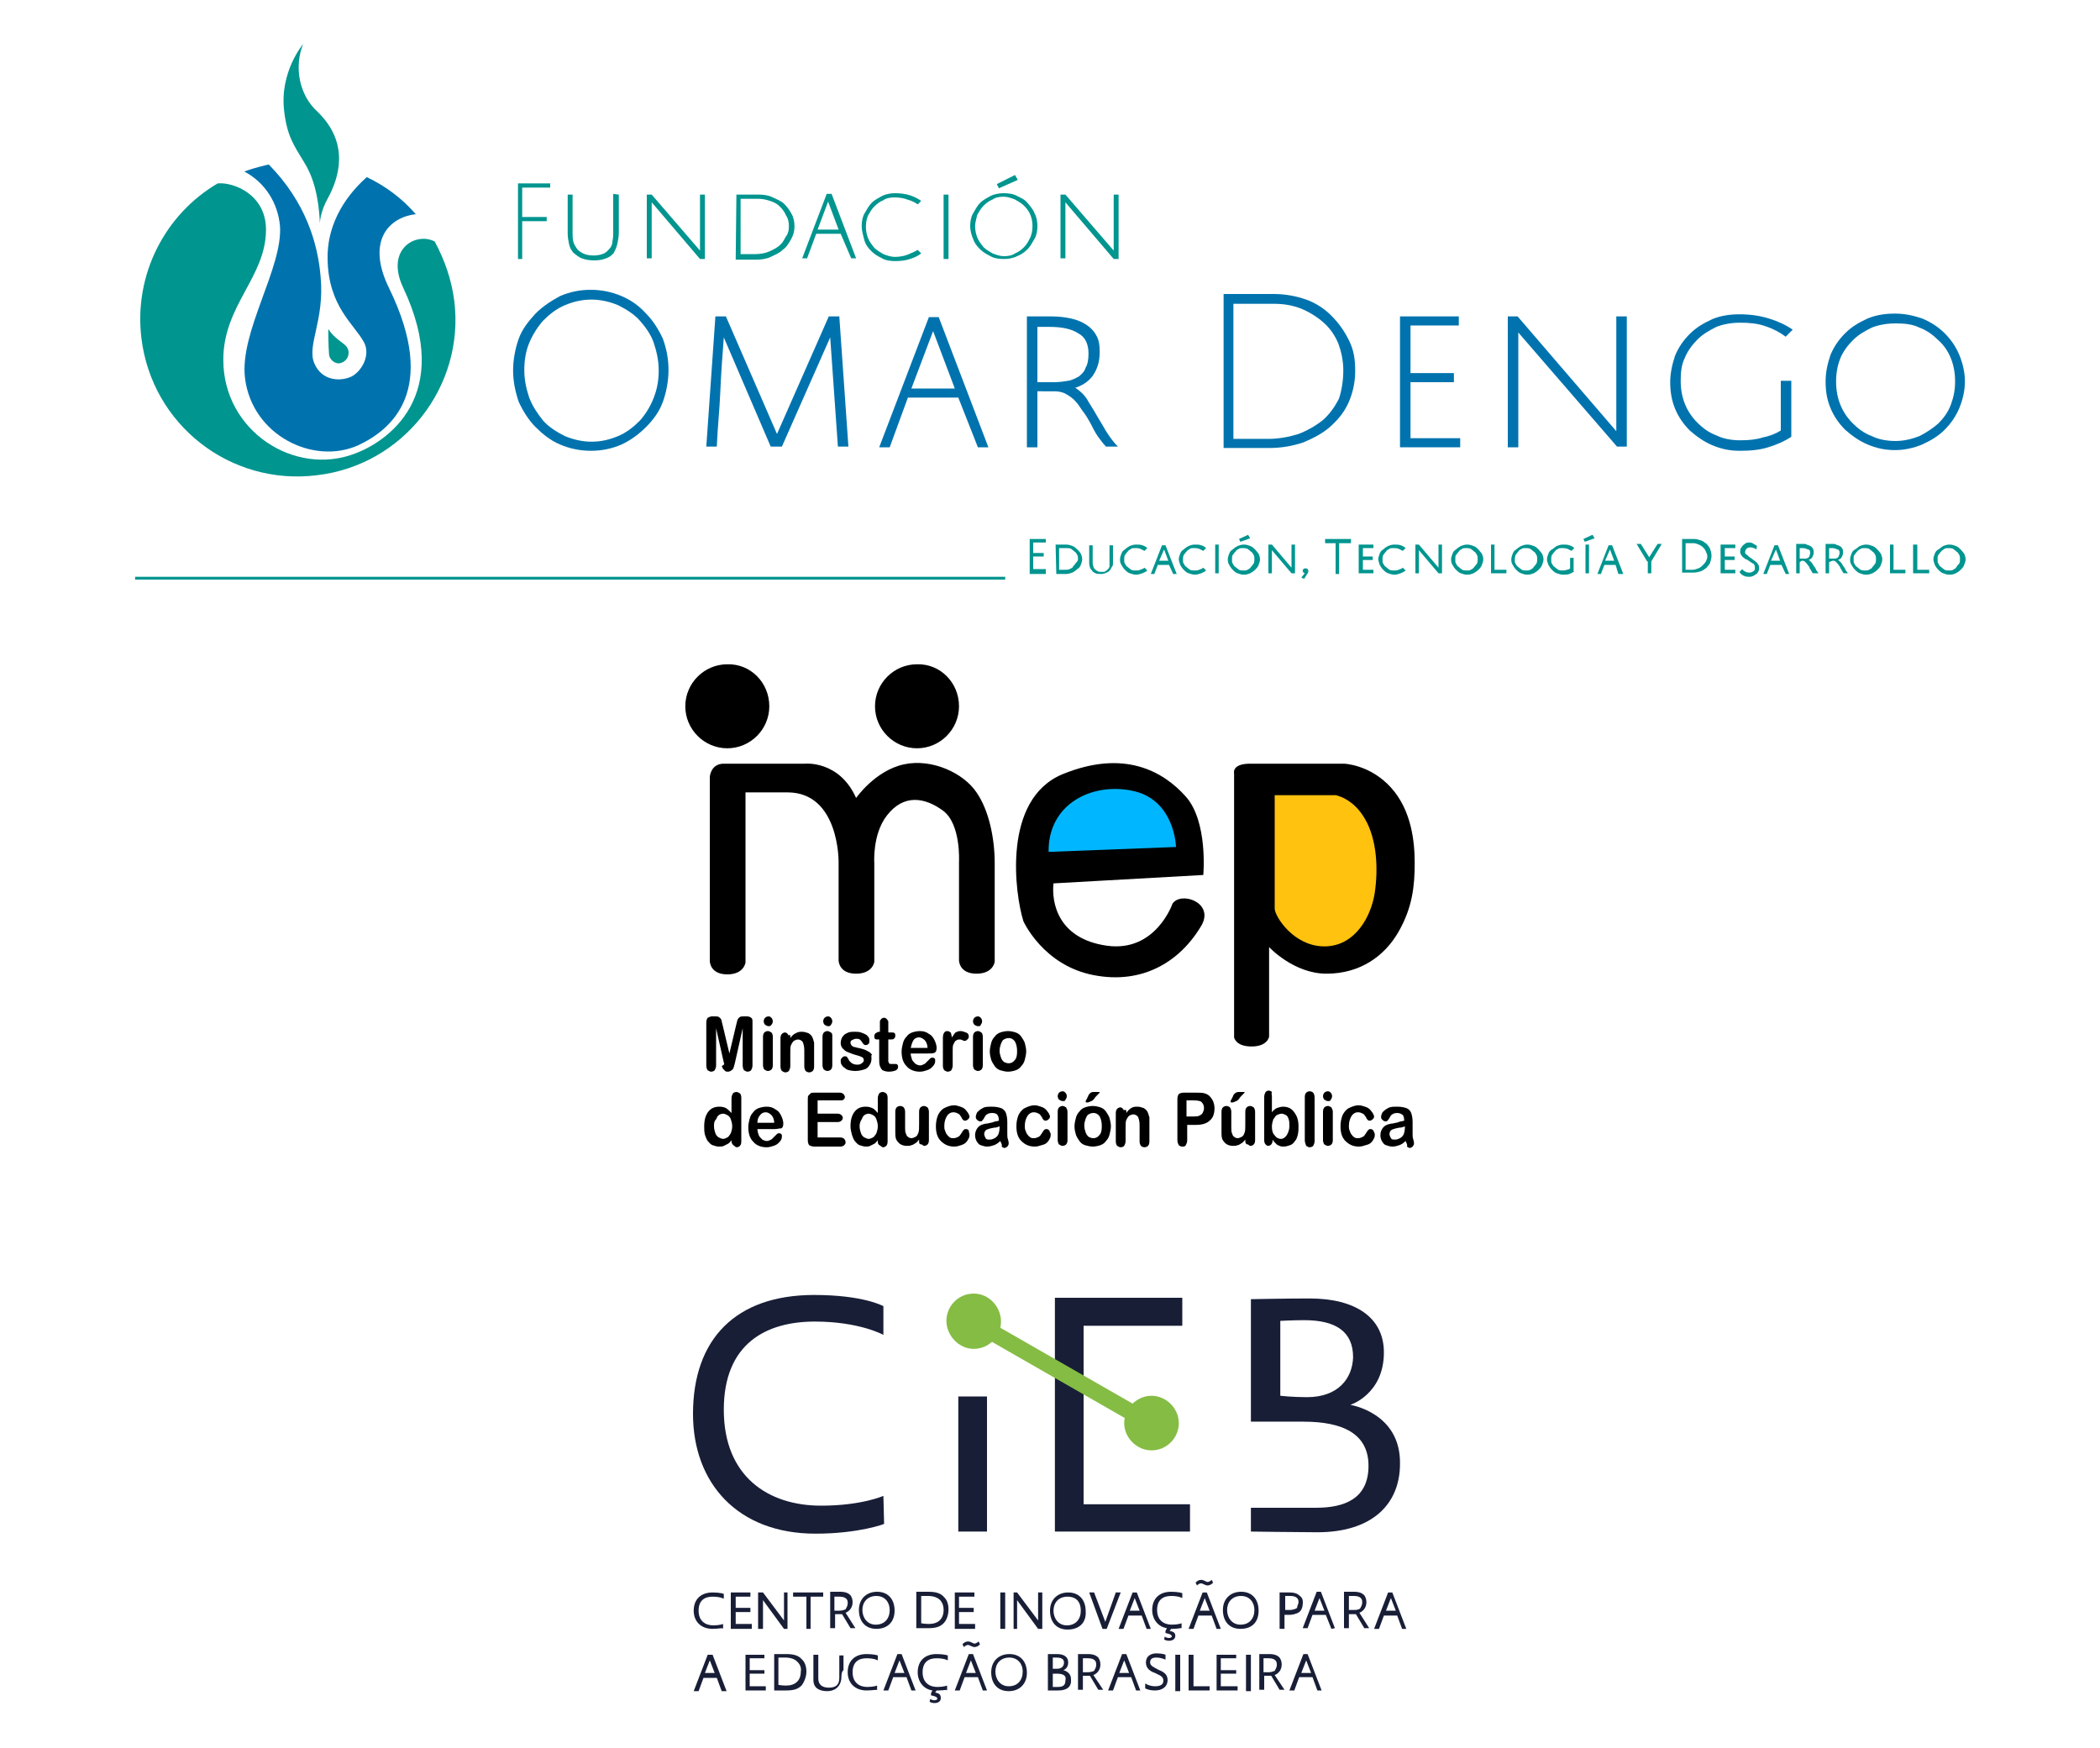 <?xml version="1.0" encoding="utf-8"?>
<!-- Generator: Adobe Illustrator 23.0.1, SVG Export Plug-In . SVG Version: 6.00 Build 0)  -->
<svg version="1.0" id="Camada_1" xmlns="http://www.w3.org/2000/svg" xmlns:xlink="http://www.w3.org/1999/xlink" x="0px" y="0px"
	 viewBox="0 0 300 249.7" style="enable-background:new 0 0 300 249.7;" xml:space="preserve">
<style type="text/css">
	.st0{fill:#00958F;}
	.st1{fill:#0073AE;}
	.st2{fill:#191E37;}
	.st3{fill:#85BC44;}
	.st4{fill:#FFC20E;}
	.st5{fill:#00B7FF;}
</style>
<g>
	<g>
		<g>
			<path class="st0" d="M147.1,77h2.3v0.5h-1.8v1.5h1.5v0.5h-1.5v1.8h1.8V82h-2.3V77z"/>
			<path class="st0" d="M150.8,77.8h1.5c0.4,0,0.6,0.1,0.9,0.2c0.3,0.1,0.5,0.3,0.7,0.5c0.2,0.2,0.4,0.4,0.5,0.6s0.2,0.5,0.2,0.8
				c0,0.3-0.1,0.5-0.2,0.8c-0.1,0.3-0.3,0.5-0.5,0.6c-0.2,0.2-0.5,0.4-0.7,0.5c-0.3,0.1-0.6,0.2-0.9,0.2h-1.4L150.8,77.8L150.8,77.8
				z M154,79.9c0-0.2,0-0.5-0.1-0.6c-0.1-0.2-0.2-0.4-0.4-0.5c-0.2-0.2-0.4-0.3-0.5-0.4c-0.2-0.1-0.5-0.1-0.6-0.1h-1.1v3.1h0.8
				c0.3,0,0.5,0,0.7-0.1c0.2-0.1,0.5-0.2,0.5-0.4c0.2-0.2,0.3-0.3,0.4-0.5C153.9,80.3,154,80,154,79.9z"/>
			<path class="st0" d="M159,77.8v2.5c0,0.3,0,0.5-0.1,0.6s-0.2,0.4-0.3,0.5c-0.1,0.2-0.3,0.3-0.5,0.4c-0.2,0.1-0.5,0.2-0.8,0.2
				c-0.4,0-0.6,0-0.8-0.1c-0.2-0.1-0.4-0.2-0.5-0.4c-0.2-0.2-0.3-0.4-0.3-0.5c-0.1-0.2-0.1-0.5-0.1-0.6v-2.5h0.5v2.5
				c0,0.2,0,0.3,0.1,0.5c0,0.2,0.1,0.3,0.2,0.4c0.1,0.1,0.2,0.2,0.4,0.3c0.2,0.1,0.4,0.1,0.6,0.1c0.3,0,0.5,0,0.5-0.1
				c0.2-0.1,0.3-0.2,0.4-0.3s0.2-0.3,0.2-0.4c0-0.2,0-0.3,0-0.5v-2.5H159z"/>
			<path class="st0" d="M160,79.9c0-0.3,0.1-0.5,0.2-0.8c0.1-0.3,0.3-0.5,0.5-0.6c0.2-0.2,0.5-0.4,0.7-0.5c0.3-0.1,0.5-0.2,0.9-0.2
				c0.4,0,0.6,0,0.9,0.1c0.3,0.1,0.5,0.2,0.7,0.4l-0.4,0.4c-0.2-0.1-0.4-0.2-0.6-0.3c-0.3-0.1-0.5-0.1-0.7-0.1c-0.3,0-0.5,0-0.6,0.1
				s-0.4,0.2-0.5,0.4c-0.2,0.2-0.3,0.4-0.4,0.5c-0.1,0.2-0.1,0.5-0.1,0.6c0,0.3,0,0.5,0.1,0.6c0.1,0.2,0.2,0.4,0.4,0.5
				c0.2,0.2,0.4,0.3,0.5,0.4c0.2,0.1,0.5,0.1,0.6,0.1c0.3,0,0.5,0,0.7-0.1c0.3-0.1,0.5-0.2,0.6-0.3l0.4,0.4
				c-0.2,0.2-0.5,0.3-0.7,0.4c-0.3,0.1-0.6,0.2-0.9,0.2c-0.3,0-0.6-0.1-0.9-0.2c-0.3-0.1-0.5-0.3-0.7-0.5c-0.2-0.2-0.4-0.5-0.5-0.7
				C160,80.4,160,80.1,160,79.9z"/>
			<path class="st0" d="M167,80.7h-1.6l-0.5,1.3h-0.5l1.6-4.1h0.5l1.6,4.1h-0.5L167,80.7z M165.6,80.1h1.3l-0.6-1.6L165.6,80.1z"/>
			<path class="st0" d="M168.4,79.9c0-0.3,0.1-0.5,0.2-0.8c0.1-0.3,0.3-0.5,0.5-0.6c0.2-0.2,0.5-0.4,0.7-0.5
				c0.3-0.1,0.5-0.2,0.9-0.2c0.4,0,0.6,0,0.9,0.1c0.3,0.1,0.5,0.2,0.7,0.4l-0.4,0.4c-0.2-0.1-0.4-0.2-0.6-0.3
				c-0.3-0.1-0.5-0.1-0.7-0.1c-0.3,0-0.5,0-0.6,0.1s-0.4,0.2-0.5,0.4c-0.2,0.2-0.3,0.4-0.4,0.5c-0.1,0.2-0.1,0.5-0.1,0.6
				c0,0.3,0,0.5,0.1,0.6c0.1,0.2,0.2,0.4,0.4,0.5c0.2,0.2,0.4,0.3,0.5,0.4c0.2,0.1,0.5,0.1,0.6,0.1c0.3,0,0.5,0,0.7-0.1
				c0.3-0.1,0.5-0.2,0.6-0.3l0.4,0.4c-0.2,0.2-0.5,0.3-0.7,0.4c-0.3,0.1-0.6,0.2-0.9,0.2c-0.3,0-0.6-0.1-0.9-0.2
				c-0.3-0.1-0.5-0.3-0.7-0.5c-0.2-0.2-0.4-0.5-0.5-0.7C168.5,80.4,168.4,80.1,168.4,79.9z"/>
			<path class="st0" d="M173.6,77.8h0.5v4.1h-0.5V77.8z"/>
			<path class="st0" d="M175.4,79.9c0-0.3,0.1-0.5,0.2-0.8c0.1-0.3,0.3-0.5,0.5-0.6c0.2-0.2,0.5-0.4,0.7-0.5
				c0.3-0.1,0.5-0.2,0.9-0.2c0.4,0,0.6,0.1,0.9,0.2c0.3,0.1,0.5,0.3,0.7,0.5s0.4,0.5,0.5,0.6c0.1,0.3,0.2,0.5,0.2,0.8
				c0,0.3-0.1,0.5-0.2,0.8c-0.1,0.3-0.3,0.5-0.5,0.7c-0.2,0.2-0.5,0.4-0.7,0.5c-0.3,0.1-0.5,0.2-0.9,0.2c-0.4,0-0.6-0.1-0.9-0.2
				c-0.3-0.1-0.5-0.3-0.7-0.5c-0.2-0.2-0.4-0.5-0.5-0.7C175.4,80.4,175.4,80.1,175.4,79.9z M176,79.9c0,0.3,0,0.5,0.1,0.6
				c0.1,0.2,0.2,0.4,0.4,0.5c0.2,0.2,0.4,0.3,0.5,0.4c0.2,0.1,0.5,0.1,0.6,0.1c0.3,0,0.5,0,0.6-0.1c0.2-0.1,0.4-0.2,0.5-0.4
				c0.2-0.2,0.3-0.4,0.4-0.5c0.1-0.2,0.1-0.5,0.1-0.6s0-0.5-0.1-0.6c-0.1-0.2-0.2-0.4-0.4-0.5c-0.2-0.2-0.4-0.3-0.5-0.4
				c-0.2-0.1-0.5-0.1-0.6-0.1c-0.3,0-0.5,0-0.6,0.1c-0.2,0.1-0.4,0.2-0.5,0.4c-0.2,0.2-0.3,0.4-0.4,0.5C176,79.4,176,79.6,176,79.9z
				 M177,77l1.3-0.6l0.3,0.5l-1.4,0.5L177,77z"/>
			<path class="st0" d="M181.7,78.6v3.3h-0.5v-4.1h0.5l2.8,3.3v-3.3h0.5v4.1h-0.5L181.7,78.6z"/>
			<path class="st0" d="M186.4,81.9c-0.1,0-0.1-0.1-0.2-0.1c0-0.1-0.1-0.1-0.1-0.2c0-0.1,0-0.2,0.1-0.3c0.1-0.1,0.2-0.1,0.3-0.1
				s0.2,0,0.3,0.1c0.1,0.1,0.1,0.2,0.1,0.3c0,0.1,0,0.2-0.1,0.3l-0.5,0.8l-0.4-0.2L186.4,81.9z"/>
			<path class="st0" d="M192.9,77.6h-1.6v4.4h-0.5v-4.4h-1.5V77h3.7V77.6z"/>
			<path class="st0" d="M194.1,77.8h2.1v0.5h-1.5v1.2h1.4V80h-1.4v1.4h1.5v0.5h-2.1V77.8z"/>
			<path class="st0" d="M196.9,79.9c0-0.3,0.1-0.5,0.2-0.8c0.1-0.3,0.3-0.5,0.5-0.6c0.2-0.2,0.5-0.4,0.7-0.5
				c0.3-0.1,0.5-0.2,0.9-0.2s0.6,0,0.9,0.1c0.3,0.1,0.5,0.2,0.7,0.4l-0.4,0.4c-0.2-0.1-0.4-0.2-0.6-0.3c-0.3-0.1-0.5-0.1-0.7-0.1
				c-0.3,0-0.5,0-0.6,0.1c-0.2,0.1-0.4,0.2-0.5,0.4c-0.2,0.2-0.3,0.4-0.4,0.5c-0.1,0.2-0.1,0.5-0.1,0.6c0,0.3,0,0.5,0.1,0.6
				c0.1,0.2,0.2,0.4,0.4,0.5c0.2,0.2,0.4,0.3,0.5,0.4c0.2,0.1,0.5,0.1,0.6,0.1c0.3,0,0.5,0,0.7-0.1c0.3-0.1,0.5-0.2,0.6-0.3l0.4,0.4
				c-0.2,0.2-0.5,0.3-0.7,0.4c-0.3,0.1-0.6,0.2-0.9,0.2c-0.3,0-0.6-0.1-0.9-0.2c-0.3-0.1-0.5-0.3-0.7-0.5c-0.2-0.2-0.4-0.5-0.5-0.7
				C197,80.4,196.9,80.1,196.9,79.9z"/>
			<path class="st0" d="M202.7,78.6v3.3h-0.5v-4.1h0.5l2.8,3.3v-3.3h0.5v4.1h-0.5L202.7,78.6z"/>
			<path class="st0" d="M207.3,79.9c0-0.3,0.1-0.5,0.2-0.8c0.1-0.3,0.3-0.5,0.5-0.6c0.2-0.2,0.5-0.4,0.7-0.5
				c0.3-0.1,0.5-0.2,0.9-0.2c0.4,0,0.6,0.1,0.9,0.2c0.3,0.1,0.5,0.3,0.7,0.5s0.4,0.5,0.5,0.6c0.1,0.3,0.2,0.5,0.2,0.8
				c0,0.3-0.1,0.5-0.2,0.8c-0.1,0.3-0.3,0.5-0.5,0.7c-0.2,0.2-0.5,0.4-0.7,0.5c-0.3,0.1-0.5,0.2-0.9,0.2c-0.4,0-0.6-0.1-0.9-0.2
				c-0.3-0.1-0.5-0.3-0.7-0.5c-0.2-0.2-0.4-0.5-0.5-0.7C207.3,80.4,207.3,80.1,207.3,79.9z M207.9,79.9c0,0.3,0,0.5,0.1,0.6
				c0.1,0.2,0.2,0.4,0.4,0.5c0.2,0.2,0.4,0.3,0.5,0.4c0.2,0.1,0.5,0.1,0.6,0.1c0.3,0,0.5,0,0.6-0.1c0.2-0.1,0.4-0.2,0.5-0.4
				c0.2-0.2,0.3-0.4,0.4-0.5c0.1-0.2,0.1-0.5,0.1-0.6s0-0.5-0.1-0.6c-0.1-0.2-0.2-0.4-0.4-0.5c-0.2-0.2-0.4-0.3-0.5-0.4
				c-0.2-0.1-0.5-0.1-0.6-0.1c-0.3,0-0.5,0-0.6,0.1c-0.2,0.1-0.4,0.2-0.5,0.4c-0.2,0.2-0.3,0.4-0.4,0.5
				C207.9,79.4,207.9,79.6,207.9,79.9z"/>
			<path class="st0" d="M213,77.8h0.5v3.6h1.7v0.5H213V77.8z"/>
			<path class="st0" d="M215.9,79.9c0-0.3,0.1-0.5,0.2-0.8c0.1-0.3,0.3-0.5,0.5-0.6c0.2-0.2,0.5-0.4,0.7-0.5
				c0.3-0.1,0.5-0.2,0.9-0.2s0.6,0.1,0.9,0.2c0.3,0.1,0.5,0.3,0.7,0.5s0.4,0.5,0.5,0.6c0.1,0.3,0.2,0.5,0.2,0.8
				c0,0.3-0.1,0.5-0.2,0.8c-0.1,0.3-0.3,0.5-0.5,0.7c-0.2,0.2-0.5,0.4-0.7,0.5c-0.3,0.1-0.5,0.2-0.9,0.2s-0.6-0.1-0.9-0.2
				c-0.3-0.1-0.5-0.3-0.7-0.5c-0.2-0.2-0.4-0.5-0.5-0.7C215.9,80.4,215.9,80.1,215.9,79.9z M216.4,79.9c0,0.3,0,0.5,0.1,0.6
				c0.1,0.2,0.2,0.4,0.4,0.5c0.2,0.2,0.4,0.3,0.5,0.4c0.2,0.1,0.5,0.1,0.6,0.1c0.3,0,0.5,0,0.6-0.1c0.2-0.1,0.4-0.2,0.5-0.4
				c0.2-0.2,0.3-0.4,0.4-0.5c0.1-0.2,0.1-0.5,0.1-0.6s0-0.5-0.1-0.6c-0.1-0.2-0.2-0.4-0.4-0.5c-0.2-0.2-0.4-0.3-0.5-0.4
				c-0.2-0.1-0.5-0.1-0.6-0.1c-0.3,0-0.5,0-0.6,0.1c-0.2,0.1-0.4,0.2-0.5,0.4c-0.2,0.2-0.3,0.4-0.4,0.5
				C216.5,79.4,216.4,79.6,216.4,79.9z"/>
			<path class="st0" d="M224.9,81.6c-0.2,0.2-0.5,0.3-0.7,0.4c-0.3,0.1-0.5,0.1-0.9,0.1c-0.3,0-0.6-0.1-0.9-0.2
				c-0.3-0.1-0.5-0.3-0.7-0.5c-0.2-0.2-0.4-0.5-0.5-0.7c-0.1-0.3-0.2-0.5-0.2-0.8c0-0.3,0.1-0.5,0.2-0.8c0.1-0.3,0.3-0.5,0.5-0.6
				s0.5-0.4,0.7-0.5c0.3-0.1,0.5-0.2,0.9-0.2s0.6,0,0.9,0.1c0.3,0.1,0.5,0.2,0.7,0.4l-0.4,0.4c-0.2-0.1-0.4-0.2-0.6-0.3
				c-0.3-0.1-0.5-0.1-0.7-0.1s-0.5,0-0.6,0.1c-0.2,0.1-0.4,0.2-0.5,0.4c-0.2,0.2-0.3,0.4-0.4,0.5c-0.1,0.2-0.1,0.5-0.1,0.6
				c0,0.3,0,0.5,0.1,0.6c0.1,0.2,0.2,0.4,0.4,0.5c0.2,0.2,0.4,0.3,0.5,0.4c0.2,0.1,0.5,0.1,0.6,0.1s0.5,0,0.6-0.1
				c0.2,0,0.4-0.1,0.5-0.2v-1.5h0.5V81.6L224.9,81.6z"/>
			<path class="st0" d="M226.2,77l1.3-0.6l0.3,0.5l-1.4,0.5L226.2,77z M226.5,77.8h0.5v4.1h-0.5V77.8z"/>
			<path class="st0" d="M230.8,80.7h-1.6l-0.5,1.3h-0.5l1.6-4.1h0.5l1.6,4.1h-0.7L230.8,80.7z M229.3,80.1h1.3l-0.6-1.6L229.3,80.1z
				"/>
			<path class="st0" d="M235.3,80.2l-1.5-2.5h0.6l1.2,1.9l1.2-1.9h0.6l-1.5,2.5v1.7h-0.5V80.2z"/>
			<path class="st0" d="M240.3,77h1.7c0.4,0,0.6,0.1,1,0.2c0.3,0.1,0.5,0.3,0.8,0.5c0.2,0.2,0.4,0.5,0.5,0.7c0.1,0.3,0.2,0.6,0.2,1
				c0,0.4-0.1,0.6-0.2,1c-0.1,0.3-0.4,0.5-0.5,0.7c-0.3,0.2-0.5,0.4-0.8,0.5c-0.4,0.1-0.6,0.2-1.1,0.2h-1.6V77z M243.9,79.5
				c0-0.3-0.1-0.5-0.2-0.7c-0.1-0.3-0.3-0.5-0.4-0.6c-0.2-0.2-0.4-0.3-0.6-0.4c-0.3-0.1-0.5-0.2-0.7-0.2h-1.2v3.8h1
				c0.3,0,0.5-0.1,0.8-0.2c0.3-0.1,0.5-0.3,0.6-0.4c0.2-0.2,0.4-0.4,0.5-0.6C243.8,80,243.9,79.8,243.9,79.5z"/>
			<path class="st0" d="M245.8,77.8h2.1v0.5h-1.5v1.2h1.4V80h-1.4v1.4h1.5v0.5h-2.1V77.8z"/>
			<path class="st0" d="M250.9,78.5c-0.1-0.1-0.3-0.2-0.4-0.2c-0.1-0.1-0.3-0.1-0.5-0.1s-0.4,0.1-0.5,0.2c-0.1,0.1-0.2,0.3-0.2,0.5
				c0,0.1,0,0.2,0.1,0.2c0,0.1,0.1,0.1,0.2,0.2c0.1,0.1,0.2,0.1,0.2,0.2c0.1,0.1,0.2,0.1,0.3,0.2c0.1,0.1,0.3,0.2,0.4,0.3
				c0.1,0.1,0.3,0.2,0.4,0.3c0.1,0.1,0.2,0.2,0.3,0.4c0.1,0.1,0.1,0.3,0.1,0.5c0,0.1,0,0.3-0.1,0.4c-0.1,0.2-0.1,0.3-0.3,0.4
				c-0.1,0.1-0.3,0.2-0.5,0.3c-0.2,0.1-0.4,0.1-0.6,0.1c-0.4,0-0.6-0.1-0.8-0.2c-0.2-0.1-0.4-0.3-0.5-0.5l0.4-0.4
				c0.1,0.2,0.3,0.3,0.5,0.4c0.2,0.1,0.4,0.1,0.5,0.1c0.1,0,0.3,0,0.4-0.1c0.1,0,0.2-0.1,0.3-0.2c0.1-0.1,0.1-0.1,0.1-0.2
				c0-0.1,0-0.2,0-0.3s0-0.2-0.1-0.3c0-0.1-0.1-0.2-0.2-0.2c-0.1-0.1-0.2-0.1-0.3-0.2c-0.1-0.1-0.2-0.1-0.3-0.2
				c-0.1-0.1-0.3-0.2-0.4-0.2c-0.1-0.1-0.3-0.2-0.4-0.3c-0.1-0.1-0.2-0.2-0.3-0.4c-0.1-0.1-0.1-0.3-0.1-0.4c0-0.2,0-0.3,0.1-0.5
				c0.1-0.1,0.2-0.3,0.3-0.4c0.1-0.1,0.3-0.2,0.4-0.3c0.2-0.1,0.4-0.1,0.5-0.1c0.3,0,0.5,0.1,0.6,0.2c0.2,0.1,0.4,0.2,0.5,0.3
				L250.9,78.5z"/>
			<path class="st0" d="M254.5,80.7h-1.6l-0.5,1.3h-0.5l1.6-4.1h0.5l1.6,4.1h-0.5L254.5,80.7z M253,80.1h1.3l-0.6-1.6L253,80.1z"/>
			<path class="st0" d="M257.1,80.3v1.6h-0.5v-4.2h0.9c0.3,0,0.5,0,0.6,0.1c0.2,0.1,0.4,0.1,0.5,0.2c0.2,0.1,0.3,0.2,0.4,0.4
				c0.1,0.2,0.1,0.4,0.1,0.5c0,0.3-0.1,0.5-0.2,0.7c-0.1,0.2-0.3,0.3-0.5,0.4c0.2,0.2,0.4,0.3,0.5,0.5c0.1,0.2,0.3,0.5,0.4,0.6
				c0.1,0.1,0.1,0.3,0.2,0.4c0.1,0.1,0.2,0.3,0.3,0.4H259c-0.1-0.1-0.2-0.2-0.2-0.3c-0.1-0.1-0.1-0.2-0.2-0.3
				c-0.1-0.1-0.1-0.3-0.2-0.4c-0.1-0.1-0.2-0.3-0.3-0.4c-0.1-0.1-0.2-0.2-0.3-0.3c-0.1-0.1-0.3-0.1-0.4-0.1L257.1,80.3L257.1,80.3z
				 M257.1,78.3v1.5h0.5c0.1,0,0.3,0,0.4,0c0.1,0,0.2-0.1,0.3-0.1c0.1-0.1,0.2-0.2,0.2-0.3c0-0.1,0.1-0.2,0.1-0.4
				c0-0.3-0.1-0.5-0.3-0.5c-0.2-0.1-0.5-0.2-0.7-0.2H257.1z"/>
			<path class="st0" d="M261.3,80.3v1.6h-0.5v-4.2h0.9c0.3,0,0.5,0,0.6,0.1s0.4,0.1,0.5,0.2c0.2,0.1,0.3,0.2,0.4,0.4
				c0.1,0.2,0.1,0.4,0.1,0.5c0,0.3-0.1,0.5-0.2,0.7c-0.1,0.2-0.3,0.3-0.5,0.4c0.2,0.2,0.4,0.3,0.5,0.5c0.1,0.2,0.3,0.5,0.4,0.6
				c0.1,0.1,0.1,0.3,0.2,0.4c0.1,0.1,0.2,0.3,0.3,0.4h-0.6c-0.1-0.1-0.2-0.2-0.2-0.3c-0.1-0.1-0.1-0.2-0.2-0.3
				c-0.1-0.1-0.1-0.3-0.2-0.4c-0.1-0.1-0.2-0.3-0.3-0.4c-0.1-0.1-0.2-0.2-0.3-0.3c-0.1-0.1-0.3-0.1-0.4-0.1L261.3,80.3L261.3,80.3z
				 M261.3,78.3v1.5h0.5c0.1,0,0.3,0,0.4,0c0.1,0,0.2-0.1,0.3-0.1c0.1-0.1,0.2-0.2,0.2-0.3c0-0.1,0.1-0.2,0.1-0.4
				c0-0.3-0.1-0.5-0.3-0.5c-0.2-0.1-0.5-0.2-0.7-0.2H261.3z"/>
			<path class="st0" d="M264.3,79.9c0-0.3,0.1-0.5,0.2-0.8c0.1-0.3,0.3-0.5,0.5-0.6s0.5-0.4,0.7-0.5c0.3-0.1,0.5-0.2,0.9-0.2
				c0.4,0,0.6,0.1,0.9,0.2c0.3,0.1,0.5,0.3,0.7,0.5c0.2,0.2,0.4,0.5,0.5,0.6c0.1,0.3,0.2,0.5,0.2,0.8c0,0.3-0.1,0.5-0.2,0.8
				c-0.1,0.3-0.3,0.5-0.5,0.7c-0.2,0.2-0.5,0.4-0.7,0.5c-0.3,0.1-0.5,0.2-0.9,0.2c-0.4,0-0.6-0.1-0.9-0.2c-0.3-0.1-0.5-0.3-0.7-0.5
				c-0.2-0.2-0.4-0.5-0.5-0.7C264.3,80.4,264.3,80.1,264.3,79.9z M264.8,79.9c0,0.3,0,0.5,0.1,0.6c0.1,0.2,0.2,0.4,0.4,0.5
				c0.2,0.2,0.4,0.3,0.5,0.4c0.2,0.1,0.5,0.1,0.6,0.1s0.5,0,0.6-0.1c0.2-0.1,0.4-0.2,0.5-0.4c0.2-0.2,0.3-0.4,0.4-0.5
				c0.1-0.2,0.1-0.5,0.1-0.6s0-0.5-0.1-0.6c-0.1-0.2-0.2-0.4-0.4-0.5c-0.2-0.2-0.4-0.3-0.5-0.4c-0.2-0.1-0.5-0.1-0.6-0.1
				s-0.5,0-0.6,0.1s-0.4,0.2-0.5,0.4c-0.2,0.2-0.3,0.4-0.4,0.5C264.8,79.4,264.8,79.6,264.8,79.9z"/>
			<path class="st0" d="M270,77.8h0.5v3.6h1.7v0.5H270V77.8z"/>
			<path class="st0" d="M273.4,77.8h0.5v3.6h1.7v0.5h-2.3V77.8z"/>
			<path class="st0" d="M276.2,79.9c0-0.3,0.1-0.5,0.2-0.8c0.1-0.3,0.3-0.5,0.5-0.6s0.5-0.4,0.7-0.5c0.3-0.1,0.5-0.2,0.9-0.2
				s0.6,0.1,0.9,0.2c0.3,0.1,0.5,0.3,0.7,0.5s0.4,0.5,0.5,0.6c0.1,0.3,0.2,0.5,0.2,0.8c0,0.3-0.1,0.5-0.2,0.8
				c-0.1,0.3-0.3,0.5-0.5,0.7c-0.2,0.2-0.5,0.4-0.7,0.5s-0.5,0.2-0.9,0.2s-0.6-0.1-0.9-0.2c-0.3-0.1-0.5-0.3-0.7-0.5
				c-0.2-0.2-0.4-0.5-0.5-0.7C276.3,80.4,276.2,80.1,276.2,79.9z M276.8,79.9c0,0.3,0,0.5,0.1,0.6c0.1,0.2,0.2,0.4,0.4,0.5
				c0.2,0.2,0.4,0.3,0.5,0.4c0.2,0.1,0.5,0.1,0.6,0.1c0.3,0,0.5,0,0.6-0.1c0.2-0.1,0.4-0.2,0.5-0.4s0.3-0.4,0.4-0.5
				c0.1-0.2,0.1-0.5,0.1-0.6s0-0.5-0.1-0.6c-0.1-0.2-0.2-0.4-0.4-0.5c-0.2-0.2-0.4-0.3-0.5-0.4c-0.2-0.1-0.5-0.1-0.6-0.1
				c-0.3,0-0.5,0-0.6,0.1s-0.4,0.2-0.5,0.4c-0.2,0.2-0.3,0.4-0.4,0.5C276.8,79.4,276.8,79.6,276.8,79.9z"/>
		</g>
		<rect x="19.3" y="82.4" class="st0" width="124.3" height="0.4"/>
		<g>
			<path class="st0" d="M74,26.2h4.6v0.6h-4V31h3.5v0.6h-3.5V37H74V26.2z"/>
			<path class="st0" d="M88.4,27.8v5.5c0,0.5-0.1,1-0.2,1.5c-0.1,0.5-0.3,0.9-0.5,1.3c-0.3,0.4-0.6,0.6-1.1,0.8
				c-0.5,0.2-1,0.3-1.7,0.3c-0.7,0-1.3-0.1-1.8-0.3c-0.5-0.2-0.8-0.5-1.2-0.8c-0.3-0.4-0.5-0.7-0.6-1.2c-0.1-0.5-0.2-1-0.2-1.5v-5.6
				h0.7v5.5c0,0.4,0,0.8,0.1,1.2c0.1,0.4,0.3,0.7,0.5,1c0.2,0.3,0.5,0.5,0.9,0.7c0.4,0.2,0.9,0.3,1.5,0.3c0.5,0,1.1-0.1,1.5-0.3
				c0.4-0.2,0.6-0.5,0.8-0.7s0.4-0.6,0.4-1.1c0.1-0.4,0.1-0.8,0.1-1.2v-5.5L88.4,27.8L88.4,27.8z"/>
			<path class="st0" d="M93.1,28.9v8h-0.7v-9.1h0.7l6.9,8v-8h0.7V37H100L93.1,28.9z"/>
			<path class="st0" d="M105.2,27.8h3.2c0.7,0,1.4,0.1,2,0.4c0.6,0.3,1.2,0.5,1.6,0.9s0.8,0.9,1.1,1.5c0.3,0.5,0.4,1.2,0.4,1.8
				c0,0.6-0.2,1.3-0.5,1.8s-0.6,1.1-1.2,1.5c-0.5,0.5-1.1,0.7-1.7,1c-0.6,0.3-1.4,0.4-2.2,0.4h-2.8L105.2,27.8L105.2,27.8z
				 M112.7,32.3c0-0.5-0.1-1.1-0.4-1.5c-0.2-0.5-0.5-0.9-0.9-1.3c-0.4-0.4-0.8-0.6-1.4-0.8s-1.1-0.3-1.7-0.3h-2.5v7.9h2.1
				c0.6,0,1.3-0.1,1.8-0.3c0.5-0.2,1.1-0.5,1.5-0.8c0.5-0.4,0.7-0.7,1-1.3C112.6,33.4,112.7,32.9,112.7,32.3z"/>
			<path class="st0" d="M120.1,33.4h-3.5l-1.3,3.5h-0.7l3.5-9.2h0.7l3.5,9.2h-0.7L120.1,33.4z M116.8,32.8h3l-1.5-4L116.8,32.8z"/>
			<path class="st0" d="M123.1,32.3c0-0.6,0.1-1.3,0.4-1.8c0.3-0.5,0.6-1.1,1-1.5c0.5-0.5,1-0.7,1.5-1c0.6-0.3,1.3-0.4,1.9-0.4
				c0.7,0,1.5,0.1,2.1,0.3c0.6,0.2,1.2,0.5,1.6,0.8l-0.5,0.5c-0.4-0.3-0.8-0.5-1.5-0.7c-0.5-0.2-1.2-0.3-1.8-0.3
				c-0.6,0-1.2,0.1-1.6,0.4c-0.5,0.2-0.9,0.5-1.3,0.9c-0.4,0.4-0.6,0.8-0.9,1.3c-0.2,0.5-0.3,1-0.3,1.6c0,0.5,0.1,1.1,0.3,1.6
				s0.5,0.9,0.9,1.4c0.4,0.4,0.8,0.6,1.3,0.9c0.5,0.2,1.1,0.4,1.6,0.4c0.6,0,1.3-0.1,1.8-0.3c0.5-0.2,1-0.4,1.5-0.7l0.5,0.5
				c-0.5,0.4-1,0.6-1.6,0.8c-0.6,0.2-1.3,0.3-2.1,0.3c-0.7,0-1.4-0.1-1.9-0.4c-0.6-0.3-1.1-0.6-1.5-1c-0.5-0.5-0.8-0.9-1-1.5
				C123.3,33.6,123.1,33,123.1,32.3z"/>
			<path class="st0" d="M134.8,27.8h0.7V37h-0.7V27.8z"/>
			<path class="st0" d="M138.6,32.3c0-0.6,0.1-1.3,0.4-1.8c0.3-0.5,0.6-1.1,1-1.5c0.5-0.5,1-0.7,1.5-1c0.6-0.3,1.3-0.4,1.9-0.4
				c0.7,0,1.4,0.1,1.9,0.4c0.6,0.3,1.1,0.5,1.5,1s0.8,0.9,1,1.5c0.3,0.5,0.4,1.2,0.4,1.8c0,0.6-0.1,1.3-0.4,1.8
				c-0.3,0.5-0.6,1.1-1,1.5c-0.5,0.5-1,0.8-1.5,1c-0.6,0.3-1.3,0.4-1.9,0.4c-0.7,0-1.4-0.1-1.9-0.4c-0.6-0.3-1.1-0.6-1.5-1
				c-0.5-0.5-0.8-0.9-1-1.5C138.8,33.6,138.6,33,138.6,32.3z M139.3,32.3c0,0.5,0.1,1.1,0.3,1.6c0.2,0.5,0.5,0.9,0.9,1.4
				c0.4,0.4,0.8,0.6,1.3,0.9c0.5,0.2,1.1,0.4,1.6,0.4c0.6,0,1.2-0.1,1.6-0.4c0.5-0.2,0.9-0.5,1.3-0.9c0.4-0.4,0.6-0.8,0.9-1.4
				c0.2-0.5,0.3-1,0.3-1.6c0-0.6-0.1-1.1-0.3-1.6c-0.2-0.5-0.5-0.9-0.9-1.3s-0.8-0.6-1.3-0.9c-0.5-0.2-1.1-0.4-1.6-0.4
				c-0.6,0-1.2,0.1-1.6,0.4c-0.5,0.2-0.9,0.5-1.3,0.9s-0.6,0.8-0.9,1.3C139.5,31.2,139.3,31.8,139.3,32.3z M142.4,26.3L145,25
				l0.4,0.7l-2.7,1.2L142.4,26.3z"/>
			<path class="st0" d="M152.2,28.9v8h-0.7v-9.1h0.7l6.9,8v-8h0.7V37h-0.7L152.2,28.9z"/>
		</g>
		<g>
			<path class="st1" d="M73.3,52.9c0-1.5,0.3-3.1,0.8-4.5c0.5-1.4,1.4-2.5,2.4-3.6c1-1,2.2-1.8,3.5-2.5c1.4-0.6,2.8-0.9,4.4-0.9
				c1.5,0,3,0.3,4.4,0.9c1.4,0.6,2.5,1.4,3.5,2.5c1,1,1.8,2.3,2.4,3.6c0.5,1.4,0.8,2.8,0.8,4.5c0,1.5-0.3,3.1-0.8,4.5
				s-1.4,2.6-2.4,3.6c-1,1-2.2,1.9-3.5,2.5c-1.4,0.6-2.8,0.9-4.4,0.9c-1.5,0-3-0.3-4.4-0.9c-1.4-0.6-2.5-1.5-3.5-2.5
				c-1-1-1.8-2.3-2.4-3.6C73.6,55.9,73.3,54.5,73.3,52.9z M74.9,52.9c0,1.4,0.3,2.7,0.7,3.9c0.5,1.3,1.2,2.3,2,3.3
				c0.8,0.9,1.9,1.6,3.1,2.2c1.2,0.5,2.5,0.8,3.8,0.8c1.4,0,2.6-0.3,3.8-0.8c1.2-0.5,2.2-1.3,3.1-2.2c0.8-0.9,1.5-2,2-3.3
				c0.5-1.3,0.7-2.5,0.7-3.9s-0.3-2.7-0.7-3.9s-1.2-2.3-2-3.2c-0.8-0.9-1.9-1.6-3.1-2.2c-1.2-0.5-2.5-0.8-3.8-0.8
				c-1.4,0-2.6,0.3-3.8,0.8c-1.2,0.5-2.2,1.3-3.1,2.2c-0.8,0.9-1.5,2-2,3.2C75.1,50.2,74.9,51.5,74.9,52.9z"/>
			<path class="st1" d="M102.2,45.2h1.5l7.3,16.8l7.4-16.8h1.5l1.3,18.6h-1.5l-1.1-15.6l-6.9,15.6h-1.6l-6.7-15.6
				c-0.2,2.6-0.4,5.3-0.5,7.8s-0.4,5.2-0.5,7.8h-1.5L102.2,45.2z"/>
			<path class="st1" d="M136.9,56.8h-7.2l-2.6,7.1h-1.5l7.1-18.6h1.4l7.1,18.6h-1.5L136.9,56.8z M130.2,55.5h6.2l-3.1-8.2
				L130.2,55.5z"/>
			<path class="st1" d="M148.2,55.9v8h-1.5V45.2h3.4c1.1,0,2,0.1,2.9,0.3c0.9,0.2,1.6,0.5,2.2,0.9c0.6,0.4,1.1,0.9,1.4,1.5
				c0.4,0.6,0.5,1.5,0.5,2.4c0,1.5-0.4,2.5-1,3.4c-0.6,0.8-1.5,1.4-2.5,1.7c0.8,0.5,1.5,1.2,1.9,2c0.5,0.8,1,1.6,1.5,2.5
				c0.4,0.6,0.8,1.4,1.2,2c0.4,0.6,0.9,1.3,1.5,1.9H158c-0.5-0.5-0.8-1-1.2-1.5c-0.4-0.6-0.7-1.2-1-1.8c-0.3-0.5-0.6-1.1-1-1.6
				c-0.4-0.5-0.7-1.1-1.1-1.5c-0.4-0.5-0.9-0.8-1.4-1.1c-0.5-0.3-1.1-0.4-1.7-0.4L148.2,55.9L148.2,55.9z M148.2,46.5v8.1h2.4
				c0.7,0,1.4-0.1,2-0.2c0.6-0.1,1.1-0.4,1.5-0.6c0.5-0.4,0.8-0.7,1-1.3c0.3-0.5,0.4-1.2,0.4-2c0-1.4-0.5-2.4-1.5-2.9
				c-0.9-0.6-2.3-0.9-4-0.9h-1.8V46.5z"/>
			<path class="st1" d="M174.8,42h7.2c1.6,0,3.2,0.3,4.6,0.8c1.4,0.5,2.6,1.3,3.6,2.3s1.8,2.1,2.5,3.5s0.9,2.7,0.9,4.4
				c0,1.5-0.3,3-0.9,4.4s-1.5,2.5-2.6,3.5c-1.1,1-2.5,1.7-3.9,2.3c-1.5,0.5-3.1,0.8-4.9,0.8h-6.5V42z M191.9,52.9
				c0-1.4-0.3-2.7-0.7-3.8c-0.5-1.2-1.2-2.2-2.1-3c-0.9-0.8-2-1.5-3.2-2c-1.3-0.5-2.5-0.7-4-0.7h-5.7v19.3h5c1.5,0,3-0.3,4.3-0.7
				c1.3-0.5,2.5-1.2,3.5-2c1-0.9,1.7-1.9,2.3-3.1C191.7,55.6,191.9,54.3,191.9,52.9z"/>
			<path class="st1" d="M200,45.2h8.4v1.3h-6.9v6.8h6.2v1.3h-6.2v8h7.1v1.3H200V45.2z"/>
			<path class="st1" d="M216.9,47.5v16.4h-1.5V45.2h1.4l14.1,16.4V45.2h1.5v18.6h-1.4L216.9,47.5z"/>
			<path class="st1" d="M255.9,62.4c-0.9,0.6-2,1.1-3.3,1.5c-1.3,0.4-2.6,0.5-4.1,0.5s-2.7-0.3-3.9-0.8c-1.2-0.5-2.3-1.3-3.2-2.1
				c-0.9-0.9-1.6-1.9-2.1-3.1c-0.5-1.2-0.7-2.5-0.7-3.8s0.3-2.6,0.7-3.8c0.5-1.2,1.2-2.2,2.1-3.1s1.9-1.5,3.2-2.1
				c1.2-0.5,2.5-0.7,3.9-0.7c1.5,0,2.9,0.2,4.2,0.6c1.3,0.4,2.4,0.9,3.4,1.6l-1,1c-0.8-0.6-1.7-1.1-2.9-1.5
				c-1.1-0.4-2.4-0.5-3.6-0.5c-1.2,0-2.4,0.2-3.4,0.6c-1,0.5-1.9,1-2.7,1.8c-0.7,0.7-1.4,1.6-1.8,2.6c-0.5,1-0.6,2.1-0.6,3.3
				s0.2,2.3,0.6,3.3s1,1.9,1.8,2.7c0.7,0.7,1.6,1.4,2.7,1.8c1,0.5,2.2,0.7,3.4,0.7s2.3-0.1,3.2-0.4c1-0.2,1.8-0.5,2.6-1v-7.1h1.5
				L255.9,62.4L255.9,62.4z"/>
			<path class="st1" d="M260.8,54.5c0-1.4,0.3-2.6,0.7-3.8c0.5-1.2,1.2-2.2,2.1-3.1s1.9-1.5,3.2-2.1c1.2-0.5,2.5-0.7,3.9-0.7
				c1.5,0,2.7,0.3,3.9,0.7c1.2,0.5,2.3,1.2,3.2,2.1c0.9,0.9,1.6,1.9,2.1,3.1c0.5,1.2,0.8,2.5,0.8,3.8s-0.3,2.6-0.8,3.8
				c-0.5,1.2-1.2,2.2-2.1,3.1c-0.9,0.9-1.9,1.5-3.2,2.1c-1.2,0.5-2.5,0.8-3.9,0.8c-1.5,0-2.7-0.3-3.9-0.8c-1.2-0.5-2.3-1.3-3.2-2.1
				c-0.9-0.9-1.6-1.9-2.1-3.1C261,57.1,260.8,55.9,260.8,54.5z M262.3,54.5c0,1.2,0.2,2.3,0.6,3.3s1,1.9,1.8,2.7
				c0.7,0.7,1.6,1.4,2.7,1.8c1,0.5,2.2,0.7,3.4,0.7s2.4-0.3,3.4-0.7c1-0.5,1.9-1.1,2.7-1.8c0.7-0.7,1.4-1.6,1.8-2.7s0.6-2.1,0.6-3.3
				c0-1.2-0.2-2.3-0.6-3.3s-1-1.9-1.8-2.6c-0.7-0.7-1.6-1.4-2.7-1.8c-1-0.5-2.2-0.6-3.4-0.6c-1.2,0-2.4,0.2-3.4,0.6
				c-1,0.5-1.9,1-2.7,1.8c-0.7,0.7-1.4,1.6-1.8,2.6C262.5,52.2,262.3,53.3,262.3,54.5z"/>
		</g>
		<g>
			<path class="st1" d="M46.8,37c0.1,6.8,3.8,9.3,5.2,11.9c1,1.9-0.4,4.2-1.8,4.9c-1.5,0.7-4.2,0.7-5.3-1.9
				c-1.1-2.6,1.5-6.1,0.9-12.4c-0.4-4.7-2.1-10.6-7.4-16c0,0-1.9,0.4-3.5,1c3,1.6,4.8,4.5,5.1,7.8c0.4,6-5.8,15.1-5,21.7
				c1,8.2,9.8,12.5,16.2,9.6c4.7-2.2,11.5-7.8,4.4-22.4c-3.4-6.9,0.1-10.2,3.8-10.6c-2-2.3-4.3-4-7-5.3C48.8,28.5,46.7,32.6,46.8,37
				"/>
			<path class="st0" d="M37.3,30c0-0.1-0.1-0.1-0.1-0.2C37.3,29.8,37.3,29.9,37.3,30"/>
			<path class="st0" d="M64.9,43c-0.4-3.1-1.4-5.9-2.8-8.5c-2.7-1.4-7.1,1.1-4.5,6.6c7.3,15.5-2.3,22-6.9,23.7
				c-8.6,3.3-18.8-3.2-18.8-13.4c0-7.8,6.1-11.8,6.1-18.6c0-5-4.6-6.8-6.9-6.6c-7.5,4.4-12,13-10.9,22.1c1.5,12.4,12.7,21.1,25,19.6
				C57.6,66.5,66.4,55.2,64.9,43"/>
			<path class="st0" d="M37.3,30c0.1,0.2,0.1,0.4,0.2,0.5c0-0.1-0.1-0.2-0.1-0.3C37.4,30,37.4,30,37.3,30"/>
			<path class="st0" d="M43.3,6.3c0,0-3.4,4-2.7,9.6c0.4,3.5,1.4,4.9,2.8,7.2c1.2,1.9,2.1,4.5,2.3,8.8c0,0,0-1.6,1.2-3.7
				c1.5-2.8,3.1-7.7-1.5-12.2C42.7,13.6,42,9.5,43.3,6.3"/>
			<path class="st0" d="M46.9,47c0,0,0,2.5,0.1,3.5c0,0.9,0.9,1.5,1.5,1.4c0.6-0.1,1.3-0.6,1.3-1.5C49.8,49,48.2,49,46.9,47"/>
		</g>
	</g>
	<g>
		<g>
			<path class="st2" d="M116.5,219.1c-11.2,0-17.5-7.3-17.5-17.1c0-10.7,6.1-17,17.3-17c7.1,0,9.9,1.6,9.9,1.6v4.1
				c0,0-3.4-1.9-9.8-1.9c-6.9,0-13,3.1-13,12.6s6.3,13.7,13.9,13.7c5.8,0,8.9-1.4,8.9-1.4l0.1,4
				C126.4,217.7,122.7,219.1,116.5,219.1"/>
			<rect x="136.9" y="199.5" class="st2" width="4.1" height="19.3"/>
			<polygon class="st2" points="150.7,185.4 150.7,218.8 170,218.8 170,214.9 154.8,214.9 154.8,189.4 168.9,189.4 168.9,185.4 			
				"/>
			<path class="st2" d="M186.7,199.6c-2.1,0-3.8-0.2-3.8-0.2v-10.7c0,0,1.9-0.1,3.4-0.1c4.5,0,7,1.6,7,5.3
				C193.2,196.9,191.2,199.6,186.7,199.6 M192.9,200.7c0,0,4.8-1.5,4.8-7.5c0-5-4.1-7.7-10.6-7.7c-3.2,0-8.4,0.1-8.4,0.1v17.5h7.5
				l0,0c5.6,0,9.3,1.7,9.3,6.3c0,4.7-3.4,6-7.5,6l0,0h-9.3v3.4c0,0,7.1,0.1,9.5,0.1c7.7,0,11.8-3.9,11.8-9.8
				C200.1,201.8,192.9,200.7,192.9,200.7"/>
			<path class="st3" d="M139.1,192.7c2.2,0,3.9-1.8,3.9-3.9c0-2.1-1.7-4-3.9-4c-2.2,0-3.9,1.8-3.9,3.9S137,192.7,139.1,192.7"/>
			<path class="st3" d="M164.5,207.2c2.2,0,3.9-1.8,3.9-3.9s-1.8-3.9-3.9-3.9s-3.9,1.8-3.9,3.9S162.4,207.2,164.5,207.2"/>
			<polygon class="st3" points="164.9,202.3 138.4,187.1 138.4,189.8 164.9,205 			"/>
		</g>
		<path class="st2" d="M152.5,228.1c-1.3,0-2,0.9-2,2c0,1.1,0.7,2.1,1.9,2.1c1.3,0,2-0.9,2-2.1S153.8,228.1,152.5,228.1
			 M152.5,232.8c-1.6,0-2.5-1.1-2.5-2.7s1.1-2.6,2.6-2.6c1.6,0,2.5,1.1,2.5,2.7C155.2,231.8,154.2,232.8,152.5,232.8"/>
		<path class="st2" d="M101.4,237.2l0.7,1.8h-1.4L101.4,237.2z M101.1,236.4l-2,5.2h0.7l0.7-1.9h1.9l0.7,1.9h0.7l-2-5.2H101.1z"/>
		<polygon class="st2" points="106.5,241.5 106.5,236.4 109.2,236.4 109.2,236.9 107.1,236.9 107.1,238.6 109.2,238.6 109.2,239.1 
			107.1,239.1 107.1,240.9 109.4,240.9 109.4,241.5 		"/>
		<path class="st2" d="M114,237.5c-0.4-0.5-1.1-0.7-1.8-0.7c-0.6,0-1,0-1,0v3.9c0,0,0.5,0.1,1.1,0.1c1.3,0,2.1-0.7,2.1-2
			C114.5,238.3,114.3,237.8,114,237.5 M114.5,240.8c-0.5,0.5-1.1,0.7-2.2,0.7c-0.7,0-1.7,0-1.7,0v-5.2c0,0,1.1,0,1.7,0
			c1.1,0,1.8,0.2,2.3,0.8c0.4,0.4,0.6,1,0.6,1.7S114.9,240.3,114.5,240.8"/>
		<path class="st2" d="M120.2,239.7c-0.1,1.4-1.1,1.9-2,1.9c-1.1,0-2-0.4-2-1.6c0-0.2,0-0.9,0-1.6c0-0.7,0-2,0-2h0.7
			c0,0,0,1.2,0,1.8c0,0.4,0,1,0,1.6c0,0.9,0.6,1.3,1.5,1.3c1,0,1.5-0.4,1.5-1.4c0-0.2,0-0.6,0-1.1c0-1.1,0-2.1,0-2.1h0.6
			c0,0,0,1.6,0,2.1C120.2,238.8,120.2,239.4,120.2,239.7"/>
		<path class="st2" d="M123.8,241.5c-1.7,0-2.7-1.1-2.7-2.6c0-1.6,1-2.6,2.7-2.6c1.1,0,1.6,0.2,1.6,0.2v0.7c0,0-0.5-0.3-1.6-0.3
			c-1.1,0-2,0.5-2,2s1,2.1,2.1,2.1c0.9,0,1.4-0.2,1.4-0.2v0.7C125.4,241.3,124.8,241.5,123.8,241.5"/>
		<path class="st2" d="M128.5,237.2l-0.7,1.8h1.4L128.5,237.2z M130.2,241.5l-0.7-1.9h-1.9l-0.7,1.9h-0.7l2-5.2h0.6l2,5.2H130.2z"/>
		<path class="st2" d="M134,241.5h-0.2l-0.2,0.3c0.6,0.1,0.8,0.3,0.8,0.8c0,0.4-0.3,0.7-0.9,0.7c-0.5,0-0.7-0.2-0.7-0.2l0.1-0.4
			c0,0,0.2,0.2,0.6,0.2c0.2,0,0.4-0.1,0.4-0.2c0-0.3-0.4-0.4-0.9-0.5v-0.3l0.2-0.4c-1.3-0.2-2.1-1.3-2.1-2.6c0-1.6,1-2.6,2.7-2.6
			c1.1,0,1.6,0.2,1.6,0.2v0.7c0,0-0.5-0.3-1.6-0.3c-1.1,0-2,0.5-2,2s1,2.1,2.1,2.1c0.9,0,1.4-0.2,1.4-0.2v0.7
			C135.6,241.3,135,241.5,134,241.5"/>
		<path class="st2" d="M138.7,237.2l-0.7,1.8h1.4L138.7,237.2z M139.2,235.3c-0.3,0-0.7-0.3-0.9-0.3c-0.2,0-0.4,0.1-0.6,0.3
			l-0.2-0.4c0,0,0.3-0.4,0.8-0.4c0.4,0,0.7,0.3,0.9,0.3c0.3,0,0.6-0.3,0.6-0.3l0.2,0.4C140,234.9,139.7,235.3,139.2,235.3
			 M140.4,241.5l-0.7-1.9h-1.9l-0.7,1.9h-0.7l2-5.2h0.6l2,5.2H140.4z"/>
		<path class="st2" d="M144.2,236.8c-1.3,0-2,0.9-2,2c0,1.1,0.7,2.1,1.9,2.1c1.3,0,2-0.9,2-2.1S145.3,236.8,144.2,236.8
			 M144.1,241.6c-1.6,0-2.5-1.1-2.5-2.7s1.1-2.6,2.6-2.6c1.6,0,2.5,1.1,2.5,2.7C146.7,240.5,145.7,241.6,144.1,241.6"/>
		<path class="st2" d="M150.9,239.1c-0.2,0-0.5,0-0.5,0v1.9c0,0,0.4,0,0.7,0c0.7,0,1.1-0.2,1.1-0.9
			C152.4,239.3,151.8,239.1,150.9,239.1 M150.9,236.8c-0.2,0-0.5,0-0.5,0v1.6c0,0,0.2,0,0.6,0c0.7,0,1-0.4,1-0.9
			C152,237,151.6,236.8,150.9,236.8 M151.2,241.5c-0.4,0-1.5,0-1.5,0v-5.2c0,0,0.8,0,1.3,0c1,0,1.6,0.4,1.6,1.2
			c0,0.9-0.7,1.1-0.7,1.1s1.1,0.2,1.1,1.3C153.1,240.9,152.5,241.5,151.2,241.5"/>
		<path class="st2" d="M160.6,237.2l-0.7,1.8h1.4L160.6,237.2z M162.3,241.5l-0.7-1.9h-1.9l-0.7,1.9h-0.7l2-5.2h0.6l2,5.2H162.3z"/>
		<path class="st2" d="M165,241.5c-0.9,0-1.4-0.3-1.4-0.3v-0.7c0,0,0.6,0.4,1.4,0.4c0.7,0,1.2-0.2,1.2-0.8c0-0.7-0.7-0.8-1.2-1.1
			c-0.6-0.2-1.3-0.6-1.3-1.5s0.7-1.3,1.5-1.3c0.9,0,1.3,0.2,1.3,0.2v0.7c0,0-0.6-0.3-1.3-0.3c-0.6,0-0.9,0.2-0.9,0.7s0.6,0.7,1.1,1
			c0.7,0.3,1.4,0.6,1.4,1.5C166.8,241,166,241.5,165,241.5"/>
		<rect x="167.9" y="236.4" class="st2" width="0.7" height="5.2"/>
		<polygon class="st2" points="169.8,241.5 169.8,236.4 170.5,236.4 170.5,240.9 172.8,240.9 172.8,241.5 		"/>
		<polygon class="st2" points="173.8,241.5 173.8,236.4 176.6,236.4 176.6,236.9 174.4,236.9 174.4,238.6 176.6,238.6 176.6,239.1 
			174.4,239.1 174.4,240.9 176.8,240.9 176.8,241.5 		"/>
		<rect x="178" y="236.4" class="st2" width="0.7" height="5.2"/>
		<path class="st2" d="M186.6,237.2l-0.7,1.8h1.4L186.6,237.2z M188.2,241.5l-0.7-1.9h-1.9l-0.7,1.9h-0.7l2-5.2h0.6l2,5.2H188.2z"/>
		<path class="st2" d="M155.4,238.9L155.4,238.9L155.4,238.9C155.3,238.9,155.3,238.9,155.4,238.9
			C155.3,238.9,155.3,238.9,155.4,238.9h-0.7v-2h0.7c0.5,0,0.8,0.1,1,0.3c0.2,0.2,0.2,0.4,0.2,0.7c0,0.3-0.2,0.6-0.3,0.8
			C156.1,238.8,155.7,238.9,155.4,238.9 M156.2,239.3L156.2,239.3c0.5-0.2,1-0.7,1-1.5c0-0.4-0.1-0.7-0.3-1
			c-0.3-0.3-0.7-0.5-1.5-0.5c-0.1,0-0.2,0-0.2,0H154l0,0v0.1l0,0v0.4v2v0.6v2h0.7v-2h1l1.2,2h0.7L156.2,239.3z"/>
		<path class="st2" d="M181.2,238.9L181.2,238.9L181.2,238.9L181.2,238.9C181.2,238.9,181.1,238.9,181.2,238.9h-0.7v-2h0.7
			c0.5,0,0.8,0.1,1,0.3c0.2,0.2,0.2,0.4,0.2,0.7c0,0.3-0.2,0.6-0.3,0.8C181.8,238.8,181.6,238.9,181.2,238.9 M182.1,239.3
			L182.1,239.3c0.5-0.2,1-0.7,1-1.5c0-0.4-0.1-0.7-0.3-1c-0.3-0.3-0.7-0.5-1.5-0.5c-0.1,0-0.2,0-0.2,0h-1.2l0,0v0.1l0,0v0.4v2v0.6v2
			h0.7v-2h1l1.2,2h0.7L182.1,239.3z"/>
		<path class="st2" d="M134.4,228.7c-0.4-0.5-1.1-0.7-1.8-0.7c-0.6,0-1,0-1,0v3.9c0,0,0.5,0.1,1.1,0.1c1.3,0,2.1-0.7,2.1-2
			C134.8,229.5,134.7,229.1,134.4,228.7 M134.8,231.9c-0.5,0.5-1.1,0.7-2.2,0.7c-0.7,0-1.7,0-1.7,0v-5.2c0,0,1.1,0,1.7,0
			c1.1,0,1.8,0.2,2.3,0.8c0.4,0.4,0.6,1,0.6,1.7S135.3,231.4,134.8,231.9"/>
		<polygon class="st2" points="136.4,232.7 136.4,227.5 139.2,227.5 139.2,228.1 137,228.1 137,229.7 139.1,229.7 139.1,230.3 
			137,230.3 137,232 139.3,232 139.3,232.7 		"/>
		<rect x="142.9" y="227.5" class="st2" width="0.7" height="5.2"/>
		<polygon class="st2" points="148.3,232.7 145.3,228.6 145.3,232.7 144.8,232.7 144.8,227.5 145.3,227.5 148.3,231.5 148.3,227.5 
			148.9,227.5 148.9,232.7 		"/>
		<polygon class="st2" points="158.1,232.7 157.5,232.7 155.6,227.5 156.3,227.5 157.9,231.7 159.4,227.5 160.1,227.5 		"/>
		<path class="st2" d="M162.1,228.3l-0.7,1.8h1.4L162.1,228.3z M163.8,232.7l-0.7-1.9h-1.9l-0.7,1.9h-0.7l2-5.2h0.6l2,5.2H163.8z"/>
		<path class="st2" d="M167.5,232.7h-0.2l-0.2,0.3c0.6,0.1,0.8,0.3,0.8,0.7s-0.3,0.7-0.9,0.7c-0.5,0-0.7-0.2-0.7-0.2l0.1-0.4
			c0,0,0.2,0.2,0.6,0.2c0.2,0,0.4-0.1,0.4-0.2c0-0.3-0.4-0.4-0.9-0.5V233l0.2-0.4c-1.3-0.2-2.1-1.3-2.1-2.6c0-1.6,1-2.6,2.7-2.6
			c1.1,0,1.6,0.2,1.6,0.2v0.7c0,0-0.5-0.3-1.6-0.3c-1.1,0-2,0.5-2,2s1,2.1,2.1,2.1c0.9,0,1.4-0.2,1.4-0.2v0.7
			C169,232.5,168.4,232.7,167.5,232.7"/>
		<path class="st2" d="M172.1,228.3l-0.7,1.8h1.4L172.1,228.3z M172.5,226.5c-0.3,0-0.7-0.3-0.9-0.3s-0.4,0.1-0.6,0.3l-0.2-0.4
			c0,0,0.3-0.4,0.8-0.4c0.4,0,0.7,0.3,0.9,0.3c0.3,0,0.6-0.3,0.6-0.3l0.2,0.4C173.4,226,173,226.5,172.5,226.5 M173.8,232.7
			l-0.7-1.9h-1.9l-0.7,1.9h-0.7l2-5.2h0.6l2,5.2H173.8z"/>
		<path class="st2" d="M177.3,228c-1.3,0-2,0.9-2,2c0,1.1,0.7,2.1,1.9,2.1c1.3,0,2-0.9,2-2.1C179.2,228.9,178.5,228,177.3,228
			 M177.2,232.7c-1.6,0-2.5-1.1-2.5-2.7s1.1-2.6,2.6-2.6c1.6,0,2.5,1.1,2.5,2.7S178.9,232.7,177.2,232.7"/>
		<path class="st2" d="M101.8,232.7c-1.7,0-2.7-1.1-2.7-2.6c0-1.6,1-2.6,2.7-2.6c1.1,0,1.6,0.2,1.6,0.2v0.7c0,0-0.5-0.3-1.6-0.3
			c-1.1,0-2,0.5-2,2c0,1.5,1,2.1,2.1,2.1c0.9,0,1.4-0.2,1.4-0.2v0.7C103.3,232.5,102.7,232.7,101.8,232.7"/>
		<polygon class="st2" points="104.4,232.7 104.4,227.5 107.2,227.5 107.2,228.1 105.1,228.1 105.1,229.7 107.2,229.7 107.2,230.3 
			105.1,230.3 105.1,232 107.4,232 107.4,232.7 		"/>
		<polygon class="st2" points="112,232.7 109,228.6 109,232.7 108.3,232.7 108.3,227.5 109,227.5 112,231.5 112,227.5 112.5,227.5 
			112.5,232.7 		"/>
		<polygon class="st2" points="115.8,228.1 115.8,232.7 115.2,232.7 115.2,228.1 113.3,228.1 113.3,227.5 117.6,227.5 117.6,228.1 
					"/>
		<path class="st2" d="M125.2,228c-1.3,0-2,0.9-2,2c0,1.1,0.7,2.1,1.9,2.1c1.3,0,2-0.9,2-2.1C127.1,228.9,126.4,228,125.2,228
			 M125.2,232.7c-1.6,0-2.5-1.1-2.5-2.7s1.1-2.6,2.6-2.6c1.6,0,2.5,1.1,2.5,2.7C127.8,231.7,126.8,232.7,125.2,232.7"/>
		<path class="st2" d="M119.9,230.1L119.9,230.1L119.9,230.1L119.9,230.1C119.9,230.1,119.8,230.1,119.9,230.1h-0.7v-2h0.7
			c0.5,0,0.8,0.1,1,0.3c0.2,0.2,0.2,0.4,0.2,0.7c0,0.3-0.2,0.6-0.3,0.8C120.6,230,120.3,230.1,119.9,230.1 M120.8,230.4L120.8,230.4
			c0.5-0.2,1-0.7,1-1.5c0-0.4-0.1-0.7-0.3-1c-0.3-0.3-0.7-0.5-1.5-0.5c-0.1,0-0.2,0-0.2,0h-1.2l0,0v0.1v0.1v0.4v2v0.6v2h0.7v-2h1
			l1.2,2h0.7L120.8,230.4z"/>
		<path class="st2" d="M185.3,229.7C185.3,229.7,185.2,229.7,185.3,229.7C185.2,229.7,185.2,229.7,185.3,229.7
			C185.2,229.7,185.2,229.7,185.3,229.7C185.2,229.8,185.2,229.8,185.3,229.7c-0.4,0.3-1,0.3-1,0.3h-0.7v-2h0.7c0.5,0,0.8,0.1,1,0.3
			c0.2,0.2,0.2,0.4,0.2,0.7C185.4,229.3,185.3,229.5,185.3,229.7 M185.7,228c-0.3-0.3-0.7-0.5-1.5-0.5c-0.1,0-0.2,0-0.2,0h-1.2l0,0
			v5.2h0.7v-2h0.7c0.3,0,1-0.1,1.4-0.4l0,0l0,0c0.3-0.2,0.5-0.7,0.5-1.1C186.2,228.6,186,228.2,185.7,228"/>
		<path class="st2" d="M188.5,228.3l-0.7,1.8h1.4L188.5,228.3z M190.2,232.7l-0.8-2h-1.9l-0.7,1.9h-0.7l2-5.2h0.6l2,5.2L190.2,232.7
			L190.2,232.7z"/>
		<path class="st2" d="M198.7,228.3l-0.7,1.8h1.4L198.7,228.3z M200.3,232.7l-0.7-1.9h-1.9l-0.7,1.9h-0.7l2-5.2h0.6l2,5.2H200.3z"/>
		<path class="st2" d="M193.4,230L193.4,230L193.4,230C193.3,230.1,193.3,230.1,193.4,230C193.3,230.1,193.3,230.1,193.4,230h-0.7
			v-2h0.7c0.5,0,0.8,0.1,1,0.3c0.2,0.2,0.2,0.4,0.2,0.7s-0.2,0.6-0.3,0.8C194,230,193.7,230,193.4,230 M194.2,230.4L194.2,230.4
			c0.5-0.2,1-0.7,1-1.5c0-0.4-0.1-0.7-0.3-1c-0.3-0.3-0.7-0.5-1.5-0.5c-0.1,0-0.2,0-0.2,0H192l0,0v0.1v0.1v0.4v2v0.6v2h0.7v-2h1
			l1.2,2h0.7L194.2,230.4z"/>
	</g>
	<g>
		<g>
			<path class="st4" d="M191.1,112h-9.9v18.5c0,1.3,3.1,6.2,8.1,6.2c5,0,7.7-4.9,8.2-8.8c0.5-3.9,0.4-8.7-1.5-12.1
				C193.9,112.5,191.1,112,191.1,112z"/>
			<path d="M198.7,112.5c-3-3.3-6.7-3.4-6.7-3.4s-10.7,0-13.4,0c-2.7,0-2.3,1.4-2.3,1.4v37.7c0,0,0.2,1.3,2.5,1.3
				c2.3,0,2.5-1.4,2.5-1.4v-12.8c0,0,3.5,3.8,8.2,3.8c4.8,0,8.3-2.5,10.3-6c2-3.5,2.3-6.6,2.3-9.8
				C202.1,120.4,201.7,115.8,198.7,112.5z M196.4,127.5c-0.5,3.4-2.8,7.7-7.2,7.7c-4.4,0-7.1-4.3-7.1-5.4v-16.2h8.7
				c0,0,2.5,0.4,4.2,3.4C196.7,119.9,196.9,124.1,196.4,127.5z"/>
		</g>
		<g>
			<path d="M167.5,129.1c0,0-2.4,7-9.4,6s-7.9-6.2-7.6-8.9l21.4-1.2c0,0,0.7-7.6-2.5-11.2c-3.2-3.6-8.8-6.8-17.6-3.2
				c-8.7,3.6-6.8,17.2-5.6,21c0,0,2.8,6.3,10,7.7c7.1,1.4,12.5-2,15.5-7.2C173.4,128.9,168.7,127.3,167.5,129.1z M161.6,113.4
				c5.2,1.2,5.4,7.1,5.4,7.1l-16.3,0.6C150.7,115,156.4,112.2,161.6,113.4z"/>
			<path class="st5" d="M161.9,113c-5.8-1.3-12.2,1.8-12.1,8.7l18.2-0.7C168,120.9,167.8,114.3,161.9,113z"/>
		</g>
		<path d="M106.5,123.4v14.1c0,0-0.2,1.7-2.6,1.7c-2.5,0-2.5-1.9-2.5-1.9v-14.1V111c0,0,0.1-1.9,2-1.9c1.9,0,11.6,0,11.6,0
			s4.9-0.5,7.3,4.9c0,0,2.7-3.9,6.8-4.8c4.1-0.9,8.6,1.3,10.4,4c1.8,2.6,2.6,6.6,2.6,10.1v14.1c0,0-0.2,1.7-2.6,1.7
			c-2.5,0-2.5-1.9-2.5-1.9v-14.1c0,0,0.3-5.4-2.3-7.3c-2.6-1.9-5.6-2.4-8,0.7c-2.1,2.7-1.8,6.8-1.8,6.8v14.1c0,0-0.2,1.7-2.6,1.7
			c-2.5,0-2.5-1.9-2.5-1.9v-14.1c0,0,0.1-9.9-7.3-9.9h-6V123.4z"/>
		<path d="M109.9,100.9c0,3.3-2.7,6-6,6c-3.3,0-6-2.7-6-6c0-3.3,2.7-6,6-6C107.2,94.8,109.9,97.5,109.9,100.9z"/>
		<path d="M137,100.9c0,3.3-2.7,6-6,6c-3.3,0-6-2.7-6-6c0-3.3,2.7-6,6-6C134.3,94.8,137,97.5,137,100.9z"/>
		<g>
			<path d="M103.4,151.8l-1.1-4.9v5.3c0,0.3-0.1,0.5-0.2,0.7c-0.1,0.1-0.3,0.2-0.5,0.2c-0.2,0-0.3-0.1-0.5-0.2
				c-0.1-0.1-0.2-0.4-0.2-0.7v-6.1c0-0.3,0.1-0.6,0.2-0.7c0.2-0.1,0.4-0.2,0.6-0.2h0.4c0.3,0,0.5,0,0.6,0.1c0.1,0.1,0.2,0.1,0.3,0.3
				c0.1,0.1,0.1,0.4,0.2,0.7l1,4.2l1-4.2c0.1-0.3,0.1-0.5,0.2-0.7c0.1-0.1,0.1-0.2,0.3-0.3c0.1-0.1,0.3-0.1,0.6-0.1h0.4
				c0.3,0,0.5,0.1,0.6,0.2c0.2,0.1,0.2,0.3,0.2,0.7v6.1c0,0.3-0.1,0.5-0.2,0.7c-0.1,0.1-0.3,0.2-0.5,0.2c-0.2,0-0.3-0.1-0.5-0.2
				c-0.1-0.1-0.2-0.4-0.2-0.7v-5.3l-1.1,4.9c-0.1,0.3-0.1,0.5-0.2,0.7c0,0.1-0.1,0.3-0.3,0.4c-0.1,0.1-0.3,0.2-0.5,0.2
				c-0.2,0-0.3,0-0.4-0.1c-0.1-0.1-0.2-0.2-0.3-0.3c-0.1-0.1-0.1-0.3-0.2-0.4C103.5,152.1,103.5,152,103.4,151.8z"/>
			<path d="M109.8,146.6c-0.2,0-0.3-0.1-0.5-0.2c-0.1-0.1-0.2-0.3-0.2-0.5c0-0.2,0.1-0.4,0.2-0.5c0.1-0.1,0.3-0.2,0.5-0.2
				c0.2,0,0.3,0.1,0.4,0.2c0.1,0.1,0.2,0.3,0.2,0.5c0,0.2-0.1,0.4-0.2,0.5C110.1,146.6,109.9,146.6,109.8,146.6z M110.4,148.1v4.1
				c0,0.3-0.1,0.5-0.2,0.6c-0.1,0.1-0.3,0.2-0.5,0.2c-0.2,0-0.3-0.1-0.5-0.2c-0.1-0.1-0.2-0.4-0.2-0.6v-4.1c0-0.3,0.1-0.5,0.2-0.6
				c0.1-0.1,0.3-0.2,0.5-0.2c0.2,0,0.3,0.1,0.5,0.2C110.3,147.6,110.4,147.8,110.4,148.1z"/>
			<path d="M112.9,148.1v0.2c0.2-0.3,0.5-0.6,0.8-0.7c0.3-0.2,0.6-0.2,0.9-0.2c0.3,0,0.6,0.1,0.9,0.2c0.3,0.2,0.5,0.4,0.6,0.7
				c0.1,0.2,0.1,0.4,0.2,0.6c0,0.2,0,0.5,0,0.8v2.7c0,0.3-0.1,0.5-0.2,0.6c-0.1,0.1-0.3,0.2-0.5,0.2c-0.2,0-0.4-0.1-0.5-0.2
				c-0.1-0.1-0.2-0.4-0.2-0.6v-2.4c0-0.5-0.1-0.8-0.2-1.1c-0.1-0.2-0.4-0.4-0.7-0.4c-0.2,0-0.4,0.1-0.6,0.2
				c-0.2,0.2-0.3,0.4-0.4,0.6c-0.1,0.2-0.1,0.6-0.1,1.2v1.8c0,0.3-0.1,0.5-0.2,0.7c-0.1,0.1-0.3,0.2-0.5,0.2c-0.2,0-0.3-0.1-0.5-0.2
				c-0.1-0.1-0.2-0.4-0.2-0.6v-4.1c0-0.3,0.1-0.5,0.2-0.6c0.1-0.1,0.3-0.2,0.4-0.2c0.1,0,0.2,0,0.3,0.1c0.1,0.1,0.2,0.1,0.2,0.3
				C112.9,147.8,112.9,147.9,112.9,148.1z"/>
			<path d="M118.3,146.6c-0.2,0-0.3-0.1-0.5-0.2c-0.1-0.1-0.2-0.3-0.2-0.5c0-0.2,0.1-0.4,0.2-0.5c0.1-0.1,0.3-0.2,0.5-0.2
				c0.2,0,0.3,0.1,0.4,0.2c0.1,0.1,0.2,0.3,0.2,0.5c0,0.2-0.1,0.4-0.2,0.5C118.6,146.6,118.5,146.6,118.3,146.6z M118.9,148.1v4.1
				c0,0.3-0.1,0.5-0.2,0.6c-0.1,0.1-0.3,0.2-0.5,0.2c-0.2,0-0.3-0.1-0.5-0.2c-0.1-0.1-0.2-0.4-0.2-0.6v-4.1c0-0.3,0.1-0.5,0.2-0.6
				s0.3-0.2,0.5-0.2c0.2,0,0.3,0.1,0.5,0.2S118.9,147.8,118.9,148.1z"/>
			<path d="M124.5,151.2c0,0.4-0.1,0.7-0.3,1c-0.2,0.3-0.4,0.5-0.8,0.6c-0.3,0.1-0.8,0.2-1.2,0.2c-0.5,0-0.9-0.1-1.2-0.2
				c-0.3-0.2-0.6-0.4-0.7-0.6c-0.2-0.2-0.2-0.5-0.2-0.7c0-0.2,0.1-0.3,0.2-0.4c0.1-0.1,0.2-0.2,0.4-0.2c0.1,0,0.2,0,0.3,0.1
				c0.1,0.1,0.1,0.2,0.2,0.3c0.1,0.3,0.3,0.4,0.5,0.6c0.2,0.1,0.4,0.2,0.8,0.2c0.3,0,0.5-0.1,0.6-0.2c0.2-0.1,0.3-0.3,0.3-0.4
				c0-0.3-0.1-0.4-0.3-0.5c-0.2-0.1-0.5-0.2-0.9-0.3c-0.4-0.1-0.8-0.3-1.1-0.4c-0.3-0.1-0.5-0.3-0.7-0.5c-0.2-0.2-0.3-0.5-0.3-0.8
				c0-0.3,0.1-0.6,0.2-0.8c0.2-0.3,0.4-0.5,0.7-0.6c0.3-0.2,0.7-0.2,1.1-0.2c0.3,0,0.6,0,0.9,0.1c0.3,0.1,0.5,0.2,0.7,0.3
				c0.2,0.1,0.3,0.3,0.4,0.4c0.1,0.2,0.1,0.3,0.1,0.5c0,0.2,0,0.3-0.1,0.4c-0.1,0.1-0.2,0.2-0.4,0.2c-0.1,0-0.2,0-0.3-0.1
				c-0.1-0.1-0.2-0.2-0.3-0.4c-0.1-0.1-0.2-0.3-0.3-0.3c-0.1-0.1-0.3-0.1-0.5-0.1c-0.2,0-0.4,0.1-0.6,0.2c-0.2,0.1-0.2,0.2-0.2,0.4
				c0,0.1,0.1,0.3,0.2,0.4c0.1,0.1,0.3,0.2,0.5,0.2c0.2,0.1,0.5,0.1,0.8,0.2c0.4,0.1,0.7,0.2,1,0.4c0.3,0.1,0.4,0.3,0.6,0.5
				C124.4,150.7,124.5,151,124.5,151.2z"/>
			<path d="M125.6,147.4h0.1v-0.9c0-0.2,0-0.4,0-0.5c0-0.1,0-0.2,0.1-0.3c0.1-0.1,0.1-0.2,0.2-0.2c0.1-0.1,0.2-0.1,0.3-0.1
				c0.2,0,0.3,0.1,0.4,0.2c0.1,0.1,0.1,0.2,0.2,0.3c0,0.1,0,0.3,0,0.6v1h0.5c0.2,0,0.3,0,0.4,0.1c0.1,0.1,0.1,0.2,0.1,0.4
				c0,0.2-0.1,0.3-0.2,0.4c-0.1,0.1-0.3,0.1-0.6,0.1h-0.2v2.6c0,0.2,0,0.4,0,0.5c0,0.1,0.1,0.2,0.1,0.3c0.1,0.1,0.2,0.1,0.3,0.1
				c0.1,0,0.2,0,0.3,0c0.1,0,0.2,0,0.3,0c0.1,0,0.2,0,0.3,0.1c0.1,0.1,0.1,0.2,0.1,0.3c0,0.2-0.1,0.4-0.3,0.5
				c-0.2,0.1-0.6,0.2-1,0.2c-0.4,0-0.7-0.1-0.9-0.2c-0.2-0.1-0.3-0.4-0.4-0.6c-0.1-0.3-0.1-0.6-0.1-1.1v-2.7h-0.2
				c-0.2,0-0.3,0-0.4-0.1c-0.1-0.1-0.1-0.2-0.1-0.4c0-0.2,0.1-0.3,0.2-0.4C125.3,147.5,125.4,147.4,125.6,147.4z"/>
			<path d="M132.6,150.5h-2.5c0,0.3,0.1,0.6,0.2,0.9c0.1,0.2,0.3,0.4,0.5,0.6c0.2,0.1,0.4,0.2,0.6,0.2c0.2,0,0.3,0,0.4-0.1
				c0.1,0,0.3-0.1,0.4-0.2c0.1-0.1,0.2-0.2,0.3-0.3c0.1-0.1,0.2-0.2,0.4-0.4c0.1-0.1,0.2-0.1,0.3-0.1c0.1,0,0.2,0,0.3,0.1
				c0.1,0.1,0.1,0.2,0.1,0.3c0,0.1,0,0.3-0.1,0.5c-0.1,0.2-0.2,0.3-0.4,0.5c-0.2,0.2-0.4,0.3-0.7,0.4c-0.3,0.1-0.6,0.2-1,0.2
				c-0.8,0-1.5-0.3-1.9-0.8c-0.5-0.5-0.7-1.2-0.7-2.1c0-0.4,0.1-0.8,0.2-1.2c0.1-0.4,0.3-0.7,0.5-0.9c0.2-0.3,0.5-0.5,0.8-0.6
				c0.3-0.1,0.7-0.2,1.1-0.2c0.5,0,0.9,0.1,1.3,0.4c0.4,0.2,0.6,0.5,0.8,0.9c0.2,0.4,0.3,0.8,0.3,1.1c0,0.4-0.1,0.6-0.3,0.7
				C133.3,150.5,133,150.5,132.6,150.5z M130.1,149.7h2.4c0-0.5-0.2-0.9-0.4-1.1c-0.2-0.2-0.5-0.4-0.8-0.4c-0.3,0-0.6,0.1-0.8,0.4
				C130.3,148.9,130.2,149.3,130.1,149.7z"/>
			<path d="M136.1,151v1.2c0,0.3-0.1,0.5-0.2,0.7c-0.1,0.1-0.3,0.2-0.5,0.2c-0.2,0-0.3-0.1-0.5-0.2c-0.1-0.1-0.2-0.4-0.2-0.6v-4
				c0-0.6,0.2-1,0.6-1c0.2,0,0.4,0.1,0.5,0.2c0.1,0.1,0.1,0.4,0.2,0.7c0.2-0.3,0.3-0.5,0.5-0.7c0.2-0.1,0.4-0.2,0.7-0.2
				c0.3,0,0.5,0.1,0.8,0.2c0.3,0.1,0.4,0.3,0.4,0.6c0,0.2-0.1,0.3-0.2,0.4c-0.1,0.1-0.2,0.2-0.4,0.2c0,0-0.2,0-0.3-0.1
				c-0.2-0.1-0.3-0.1-0.5-0.1c-0.2,0-0.3,0.1-0.5,0.2c-0.1,0.1-0.2,0.3-0.3,0.5c-0.1,0.2-0.1,0.5-0.1,0.8
				C136.1,150.2,136.1,150.6,136.1,151z"/>
			<path d="M139.7,146.6c-0.2,0-0.3-0.1-0.5-0.2c-0.1-0.1-0.2-0.3-0.2-0.5c0-0.2,0.1-0.4,0.2-0.5c0.1-0.1,0.3-0.2,0.5-0.2
				c0.2,0,0.3,0.1,0.4,0.2c0.1,0.1,0.2,0.3,0.2,0.5c0,0.2-0.1,0.4-0.2,0.5C140.1,146.6,139.9,146.6,139.7,146.6z M140.4,148.1v4.1
				c0,0.3-0.1,0.5-0.2,0.6c-0.1,0.1-0.3,0.2-0.5,0.2c-0.2,0-0.3-0.1-0.5-0.2c-0.1-0.1-0.2-0.4-0.2-0.6v-4.1c0-0.3,0.1-0.5,0.2-0.6
				c0.1-0.1,0.3-0.2,0.5-0.2c0.2,0,0.3,0.1,0.5,0.2C140.3,147.6,140.4,147.8,140.4,148.1z"/>
			<path d="M146.6,150.2c0,0.4-0.1,0.8-0.2,1.2c-0.1,0.4-0.3,0.7-0.5,0.9c-0.2,0.3-0.5,0.5-0.8,0.6c-0.3,0.1-0.7,0.2-1.1,0.2
				c-0.4,0-0.7-0.1-1.1-0.2c-0.3-0.1-0.6-0.3-0.8-0.6c-0.2-0.3-0.4-0.6-0.5-0.9c-0.1-0.4-0.2-0.7-0.2-1.2c0-0.4,0.1-0.8,0.2-1.2
				c0.1-0.4,0.3-0.7,0.5-0.9c0.2-0.3,0.5-0.5,0.8-0.6c0.3-0.1,0.7-0.2,1.1-0.2c0.4,0,0.8,0.1,1.1,0.2c0.3,0.1,0.6,0.3,0.8,0.6
				c0.2,0.3,0.4,0.6,0.5,0.9C146.5,149.4,146.6,149.8,146.6,150.2z M145.3,150.2c0-0.6-0.1-1-0.3-1.4c-0.2-0.3-0.5-0.5-0.9-0.5
				c-0.3,0-0.5,0.1-0.7,0.2c-0.2,0.1-0.3,0.4-0.4,0.6c-0.1,0.3-0.2,0.6-0.2,1c0,0.4,0.1,0.7,0.2,1c0.1,0.3,0.3,0.5,0.4,0.6
				c0.2,0.1,0.4,0.2,0.7,0.2c0.4,0,0.7-0.2,0.9-0.5C145.2,151.2,145.3,150.8,145.3,150.2z"/>
			<path d="M104.5,163v-0.1c-0.2,0.2-0.3,0.4-0.5,0.5c-0.2,0.1-0.4,0.2-0.6,0.3c-0.2,0.1-0.4,0.1-0.7,0.1c-0.3,0-0.6-0.1-0.9-0.2
				c-0.3-0.1-0.5-0.4-0.7-0.6c-0.2-0.3-0.3-0.6-0.4-0.9c-0.1-0.4-0.1-0.8-0.1-1.2c0-0.9,0.2-1.6,0.6-2.1c0.4-0.5,0.9-0.7,1.6-0.7
				c0.4,0,0.7,0.1,0.9,0.2s0.5,0.4,0.8,0.7v-2.1c0-0.3,0.1-0.5,0.2-0.7c0.1-0.1,0.3-0.2,0.5-0.2c0.2,0,0.3,0.1,0.5,0.2
				c0.1,0.1,0.2,0.3,0.2,0.6v6.3c0,0.3-0.1,0.5-0.2,0.6c-0.1,0.1-0.3,0.2-0.4,0.2c-0.2,0-0.3-0.1-0.4-0.2
				C104.6,163.5,104.5,163.3,104.5,163z M102,160.9c0,0.4,0.1,0.7,0.2,1c0.1,0.3,0.3,0.5,0.5,0.6c0.2,0.1,0.4,0.2,0.6,0.2
				c0.2,0,0.4-0.1,0.6-0.2s0.3-0.3,0.5-0.6c0.1-0.3,0.2-0.6,0.2-1c0-0.4-0.1-0.7-0.2-1c-0.1-0.3-0.3-0.5-0.5-0.6
				c-0.2-0.1-0.4-0.2-0.6-0.2c-0.2,0-0.5,0.1-0.6,0.2c-0.2,0.1-0.3,0.4-0.4,0.6C102,160.2,102,160.5,102,160.9z"/>
			<path d="M110.7,161.3h-2.5c0,0.3,0.1,0.6,0.2,0.9c0.1,0.2,0.3,0.4,0.5,0.6c0.2,0.1,0.4,0.2,0.6,0.2c0.2,0,0.3,0,0.4-0.1
				c0.1,0,0.3-0.1,0.4-0.2c0.1-0.1,0.2-0.2,0.3-0.3c0.1-0.1,0.2-0.2,0.4-0.4c0.1-0.1,0.2-0.1,0.3-0.1c0.1,0,0.2,0,0.3,0.1
				c0.1,0.1,0.1,0.2,0.1,0.3c0,0.1,0,0.3-0.1,0.5c-0.1,0.2-0.2,0.3-0.4,0.5c-0.2,0.2-0.4,0.3-0.7,0.4c-0.3,0.1-0.6,0.2-1,0.2
				c-0.8,0-1.5-0.3-1.9-0.8c-0.5-0.5-0.7-1.2-0.7-2.1c0-0.4,0.1-0.8,0.2-1.2c0.1-0.4,0.3-0.7,0.5-0.9c0.2-0.3,0.5-0.5,0.8-0.6
				c0.3-0.1,0.7-0.2,1.1-0.2c0.5,0,0.9,0.1,1.3,0.4c0.4,0.2,0.6,0.5,0.8,0.9c0.2,0.4,0.3,0.8,0.3,1.1c0,0.4-0.1,0.6-0.3,0.7
				C111.3,161.2,111,161.3,110.7,161.3z M108.2,160.4h2.4c0-0.5-0.2-0.9-0.4-1.1c-0.2-0.2-0.5-0.4-0.8-0.4c-0.3,0-0.6,0.1-0.8,0.4
				C108.3,159.6,108.2,160,108.2,160.4z"/>
			<path d="M120,157.2h-3.2v1.9h2.9c0.2,0,0.4,0.1,0.5,0.2c0.1,0.1,0.2,0.2,0.2,0.4c0,0.2-0.1,0.3-0.2,0.4c-0.1,0.1-0.3,0.2-0.5,0.2
				h-2.9v2.2h3.3c0.2,0,0.4,0.1,0.5,0.2c0.1,0.1,0.2,0.3,0.2,0.5c0,0.2-0.1,0.3-0.2,0.4c-0.1,0.1-0.3,0.2-0.5,0.2h-3.8
				c-0.3,0-0.5-0.1-0.7-0.2c-0.1-0.1-0.2-0.4-0.2-0.7V157c0-0.2,0-0.4,0.1-0.5c0.1-0.1,0.2-0.2,0.3-0.3c0.1-0.1,0.3-0.1,0.5-0.1h3.7
				c0.2,0,0.4,0.1,0.5,0.2c0.1,0.1,0.2,0.3,0.2,0.4c0,0.2-0.1,0.3-0.2,0.4C120.4,157.2,120.2,157.2,120,157.2z"/>
			<path d="M125.4,163v-0.1c-0.2,0.2-0.3,0.4-0.5,0.5c-0.2,0.1-0.4,0.2-0.6,0.3c-0.2,0.1-0.4,0.1-0.6,0.1c-0.3,0-0.6-0.1-0.9-0.2
				c-0.3-0.1-0.5-0.4-0.7-0.6c-0.2-0.3-0.3-0.6-0.4-0.9c-0.1-0.4-0.2-0.8-0.2-1.2c0-0.9,0.2-1.6,0.6-2.1c0.4-0.5,0.9-0.7,1.6-0.7
				c0.4,0,0.7,0.1,0.9,0.2c0.3,0.1,0.5,0.4,0.8,0.7v-2.1c0-0.3,0.1-0.5,0.2-0.7c0.1-0.1,0.3-0.2,0.5-0.2c0.2,0,0.3,0.1,0.5,0.2
				c0.1,0.1,0.2,0.3,0.2,0.6v6.3c0,0.3-0.1,0.5-0.2,0.6c-0.1,0.1-0.3,0.2-0.4,0.2c-0.2,0-0.3-0.1-0.4-0.2
				C125.4,163.5,125.4,163.3,125.4,163z M122.8,160.9c0,0.4,0.1,0.7,0.2,1c0.1,0.3,0.3,0.5,0.5,0.6c0.2,0.1,0.4,0.2,0.6,0.2
				c0.2,0,0.4-0.1,0.6-0.2s0.3-0.3,0.5-0.6c0.1-0.3,0.2-0.6,0.2-1c0-0.4-0.1-0.7-0.2-1c-0.1-0.3-0.3-0.5-0.5-0.6
				c-0.2-0.1-0.4-0.2-0.6-0.2c-0.2,0-0.5,0.1-0.6,0.2c-0.2,0.1-0.3,0.4-0.4,0.6C122.9,160.2,122.8,160.5,122.8,160.9z"/>
			<path d="M131.3,163v-0.2c-0.2,0.2-0.3,0.4-0.5,0.5c-0.2,0.1-0.4,0.3-0.6,0.3c-0.2,0.1-0.4,0.1-0.7,0.1c-0.3,0-0.6-0.1-0.8-0.2
				c-0.2-0.1-0.4-0.3-0.6-0.6c-0.2-0.3-0.2-0.7-0.2-1.3v-2.8c0-0.3,0.1-0.5,0.2-0.6c0.1-0.1,0.3-0.2,0.5-0.2c0.2,0,0.4,0.1,0.5,0.2
				c0.1,0.1,0.2,0.4,0.2,0.6v2.3c0,0.3,0,0.6,0.1,0.8c0.1,0.2,0.1,0.4,0.3,0.5c0.1,0.1,0.3,0.2,0.5,0.2c0.2,0,0.4-0.1,0.6-0.2
				c0.2-0.1,0.3-0.3,0.4-0.6c0.1-0.2,0.1-0.6,0.1-1.3v-1.7c0-0.3,0.1-0.5,0.2-0.6c0.1-0.1,0.3-0.2,0.5-0.2c0.2,0,0.3,0.1,0.5,0.2
				c0.1,0.1,0.2,0.4,0.2,0.6v4.1c0,0.3-0.1,0.5-0.2,0.6c-0.1,0.1-0.3,0.2-0.4,0.2c-0.2,0-0.3-0.1-0.4-0.2
				C131.3,163.5,131.3,163.3,131.3,163z"/>
			<path d="M138.5,162c0,0.2,0,0.4-0.1,0.6c-0.1,0.2-0.2,0.4-0.4,0.6c-0.2,0.2-0.4,0.3-0.7,0.4c-0.3,0.1-0.6,0.2-1,0.2
				c-0.8,0-1.4-0.3-1.9-0.8c-0.5-0.5-0.7-1.2-0.7-2.1c0-0.6,0.1-1.1,0.3-1.6c0.2-0.4,0.5-0.8,0.9-1c0.4-0.2,0.9-0.4,1.4-0.4
				c0.3,0,0.6,0.1,0.9,0.2c0.3,0.1,0.5,0.2,0.7,0.4c0.2,0.2,0.3,0.4,0.4,0.5c0.1,0.2,0.2,0.4,0.2,0.5c0,0.2-0.1,0.3-0.2,0.4
				c-0.1,0.1-0.3,0.2-0.4,0.2c-0.1,0-0.2,0-0.3-0.1c-0.1-0.1-0.2-0.2-0.2-0.3c-0.2-0.3-0.3-0.5-0.5-0.6c-0.2-0.1-0.4-0.2-0.7-0.2
				c-0.4,0-0.7,0.2-0.9,0.5c-0.2,0.3-0.4,0.8-0.4,1.4c0,0.3,0,0.5,0.1,0.7c0.1,0.2,0.1,0.4,0.3,0.6c0.1,0.2,0.3,0.3,0.4,0.4
				c0.2,0.1,0.3,0.1,0.5,0.1c0.3,0,0.5-0.1,0.7-0.2c0.2-0.1,0.3-0.3,0.5-0.6c0.1-0.2,0.2-0.3,0.3-0.4c0.1-0.1,0.2-0.1,0.3-0.1
				c0.2,0,0.3,0.1,0.4,0.2C138.4,161.8,138.5,161.9,138.5,162z"/>
			<path d="M142.9,163c-0.3,0.3-0.6,0.5-0.9,0.6c-0.3,0.1-0.6,0.2-1,0.2c-0.3,0-0.6-0.1-0.9-0.2c-0.3-0.1-0.4-0.3-0.6-0.6
				c-0.1-0.2-0.2-0.5-0.2-0.8c0-0.4,0.1-0.7,0.3-1c0.2-0.3,0.5-0.5,0.9-0.6c0.1,0,0.3-0.1,0.6-0.1c0.3-0.1,0.6-0.1,0.8-0.2
				c0.2-0.1,0.5-0.1,0.8-0.2c0-0.4-0.1-0.7-0.2-0.8c-0.1-0.2-0.4-0.3-0.8-0.3c-0.3,0-0.6,0.1-0.7,0.2c-0.2,0.1-0.3,0.3-0.4,0.5
				c-0.1,0.2-0.2,0.3-0.3,0.4c0,0.1-0.2,0.1-0.3,0.1c-0.1,0-0.3-0.1-0.4-0.2c-0.1-0.1-0.2-0.2-0.2-0.4c0-0.3,0.1-0.5,0.2-0.7
				c0.2-0.2,0.4-0.4,0.8-0.6c0.3-0.2,0.8-0.2,1.3-0.2c0.6,0,1,0.1,1.3,0.2c0.3,0.1,0.6,0.4,0.7,0.7c0.1,0.3,0.2,0.7,0.2,1.3
				c0,0.3,0,0.6,0,0.9c0,0.2,0,0.5,0,0.8c0,0.3,0,0.5,0.1,0.8c0.1,0.3,0.1,0.5,0.1,0.6c0,0.1-0.1,0.3-0.2,0.4
				c-0.1,0.1-0.3,0.2-0.4,0.2c-0.1,0-0.3-0.1-0.4-0.2C143.2,163.5,143,163.3,142.9,163z M142.8,160.9c-0.2,0.1-0.5,0.2-0.8,0.2
				c-0.4,0.1-0.6,0.1-0.8,0.2c-0.1,0-0.3,0.1-0.4,0.2c-0.1,0.1-0.2,0.3-0.2,0.5c0,0.2,0.1,0.4,0.2,0.6c0.1,0.2,0.3,0.2,0.6,0.2
				c0.3,0,0.5-0.1,0.7-0.2c0.2-0.1,0.4-0.3,0.5-0.5c0.1-0.2,0.2-0.6,0.2-1.1V160.9z"/>
			<path d="M150.1,162c0,0.2,0,0.4-0.1,0.6c-0.1,0.2-0.2,0.4-0.4,0.6c-0.2,0.2-0.4,0.3-0.8,0.4c-0.3,0.1-0.6,0.2-1,0.2
				c-0.8,0-1.4-0.3-1.9-0.8c-0.5-0.5-0.7-1.2-0.7-2.1c0-0.6,0.1-1.1,0.3-1.6c0.2-0.4,0.5-0.8,0.9-1c0.4-0.2,0.9-0.4,1.4-0.4
				c0.3,0,0.6,0.1,0.9,0.2c0.3,0.1,0.5,0.2,0.7,0.4c0.2,0.2,0.3,0.4,0.4,0.5c0.1,0.2,0.2,0.4,0.2,0.5c0,0.2-0.1,0.3-0.2,0.4
				c-0.1,0.1-0.3,0.2-0.4,0.2c-0.1,0-0.2,0-0.3-0.1c-0.1-0.1-0.2-0.2-0.2-0.3c-0.2-0.3-0.3-0.5-0.5-0.6c-0.2-0.1-0.4-0.2-0.7-0.2
				c-0.4,0-0.7,0.2-0.9,0.5c-0.2,0.3-0.4,0.8-0.4,1.4c0,0.3,0,0.5,0.1,0.7c0.1,0.2,0.1,0.4,0.3,0.6c0.1,0.2,0.3,0.3,0.4,0.4
				c0.2,0.1,0.3,0.1,0.5,0.1c0.3,0,0.5-0.1,0.7-0.2c0.2-0.1,0.3-0.3,0.5-0.6c0.1-0.2,0.2-0.3,0.3-0.4c0.1-0.1,0.2-0.1,0.3-0.1
				c0.2,0,0.3,0.1,0.4,0.2C150,161.8,150.1,161.9,150.1,162z"/>
			<path d="M151.8,157.3c-0.2,0-0.3-0.1-0.5-0.2c-0.1-0.1-0.2-0.3-0.2-0.5c0-0.2,0.1-0.4,0.2-0.5c0.1-0.1,0.3-0.2,0.5-0.2
				c0.2,0,0.3,0.1,0.4,0.2c0.1,0.1,0.2,0.3,0.2,0.5c0,0.2-0.1,0.4-0.2,0.5C152.2,157.3,152,157.3,151.8,157.3z M152.5,158.8v4.1
				c0,0.3-0.1,0.5-0.2,0.6c-0.1,0.1-0.3,0.2-0.5,0.2s-0.3-0.1-0.5-0.2c-0.1-0.1-0.2-0.4-0.2-0.6v-4.1c0-0.3,0.1-0.5,0.2-0.6
				c0.1-0.1,0.3-0.2,0.5-0.2s0.3,0.1,0.5,0.2C152.4,158.4,152.5,158.6,152.5,158.8z"/>
			<path d="M158.7,160.9c0,0.4-0.1,0.8-0.2,1.2c-0.1,0.4-0.3,0.7-0.5,0.9c-0.2,0.3-0.5,0.5-0.8,0.6c-0.3,0.1-0.7,0.2-1.1,0.2
				c-0.4,0-0.7-0.1-1.1-0.2c-0.3-0.1-0.6-0.3-0.8-0.6c-0.2-0.3-0.4-0.6-0.5-0.9c-0.1-0.4-0.2-0.7-0.2-1.2c0-0.4,0.1-0.8,0.2-1.2
				c0.1-0.4,0.3-0.7,0.5-0.9c0.2-0.3,0.5-0.5,0.8-0.6c0.3-0.1,0.7-0.2,1.1-0.2c0.4,0,0.8,0.1,1.1,0.2c0.3,0.1,0.6,0.3,0.8,0.6
				c0.2,0.3,0.4,0.6,0.5,0.9C158.6,160.1,158.7,160.5,158.7,160.9z M157.4,160.9c0-0.6-0.1-1-0.3-1.4c-0.2-0.3-0.5-0.5-0.9-0.5
				c-0.3,0-0.5,0.1-0.7,0.2c-0.2,0.1-0.3,0.4-0.4,0.6c-0.1,0.3-0.2,0.6-0.2,1c0,0.4,0.1,0.7,0.2,1c0.1,0.3,0.3,0.5,0.4,0.6
				c0.2,0.1,0.4,0.2,0.7,0.2c0.4,0,0.7-0.2,0.9-0.5C157.3,161.9,157.4,161.5,157.4,160.9z M156.3,156h0.6c0.2,0,0.2,0,0.2,0.1
				c0,0-0.1,0.1-0.3,0.3c-0.2,0.2-0.4,0.4-0.5,0.6c-0.2,0.2-0.3,0.3-0.4,0.3c-0.2,0.1-0.4,0.2-0.6,0.2c-0.1,0-0.2,0-0.2-0.1
				c0-0.1,0-0.2,0.1-0.3l0.2-0.4c0.1-0.3,0.2-0.4,0.3-0.5C155.9,156,156.1,156,156.3,156z"/>
			<path d="M160.9,158.8v0.2c0.2-0.3,0.5-0.6,0.7-0.7c0.3-0.2,0.6-0.2,0.9-0.2c0.3,0,0.6,0.1,0.9,0.2c0.3,0.2,0.5,0.4,0.6,0.7
				c0.1,0.2,0.1,0.4,0.2,0.6c0,0.2,0,0.5,0,0.8v2.7c0,0.3-0.1,0.5-0.2,0.6c-0.1,0.1-0.3,0.2-0.5,0.2c-0.2,0-0.4-0.1-0.5-0.2
				c-0.1-0.1-0.2-0.4-0.2-0.6v-2.4c0-0.5-0.1-0.8-0.2-1.1c-0.1-0.2-0.4-0.4-0.7-0.4c-0.2,0-0.4,0.1-0.6,0.2
				c-0.2,0.2-0.3,0.4-0.4,0.6c-0.1,0.2-0.1,0.6-0.1,1.2v1.8c0,0.3-0.1,0.5-0.2,0.7c-0.1,0.1-0.3,0.2-0.5,0.2c-0.2,0-0.3-0.1-0.5-0.2
				c-0.1-0.1-0.2-0.4-0.2-0.6v-4.1c0-0.3,0.1-0.5,0.2-0.6c0.1-0.1,0.3-0.2,0.4-0.2c0.1,0,0.2,0,0.3,0.1c0.1,0.1,0.2,0.1,0.2,0.3
				C160.9,158.5,160.9,158.6,160.9,158.8z"/>
			<path d="M170.9,160.7h-1.3v2.2c0,0.3-0.1,0.5-0.2,0.7c-0.1,0.2-0.3,0.2-0.5,0.2c-0.2,0-0.4-0.1-0.5-0.2c-0.1-0.2-0.2-0.4-0.2-0.7
				V157c0-0.3,0.1-0.6,0.2-0.7c0.1-0.1,0.4-0.2,0.7-0.2h1.8c0.5,0,0.9,0,1.2,0.1c0.3,0.1,0.5,0.2,0.7,0.4c0.2,0.2,0.4,0.5,0.5,0.7
				c0.1,0.3,0.2,0.6,0.2,1c0,0.8-0.2,1.4-0.7,1.8C172.4,160.5,171.7,160.7,170.9,160.7z M170.5,157.2h-1v2.3h1c0.3,0,0.6,0,0.8-0.1
				c0.2-0.1,0.4-0.2,0.5-0.4c0.1-0.2,0.2-0.4,0.2-0.7c0-0.3-0.1-0.6-0.3-0.8C171.6,157.3,171.1,157.2,170.5,157.2z"/>
			<path d="M177.9,163v-0.2c-0.2,0.2-0.3,0.4-0.5,0.5c-0.2,0.1-0.4,0.3-0.6,0.3c-0.2,0.1-0.4,0.1-0.7,0.1c-0.3,0-0.6-0.1-0.8-0.2
				c-0.2-0.1-0.4-0.3-0.6-0.6c-0.2-0.3-0.2-0.7-0.2-1.3v-2.8c0-0.3,0.1-0.5,0.2-0.6c0.1-0.1,0.3-0.2,0.5-0.2c0.2,0,0.4,0.1,0.5,0.2
				c0.1,0.1,0.2,0.4,0.2,0.6v2.3c0,0.3,0,0.6,0.1,0.8c0.1,0.2,0.1,0.4,0.3,0.5c0.1,0.1,0.3,0.2,0.5,0.2c0.2,0,0.4-0.1,0.6-0.2
				c0.2-0.1,0.3-0.3,0.4-0.6c0.1-0.2,0.1-0.6,0.1-1.3v-1.7c0-0.3,0.1-0.5,0.2-0.6c0.1-0.1,0.3-0.2,0.5-0.2c0.2,0,0.3,0.1,0.5,0.2
				c0.1,0.1,0.2,0.4,0.2,0.6v4.1c0,0.3-0.1,0.5-0.2,0.6c-0.1,0.1-0.3,0.2-0.4,0.2c-0.2,0-0.3-0.1-0.4-0.2
				C178,163.5,177.9,163.3,177.9,163z M177,156h0.6c0.2,0,0.2,0,0.2,0.1c0,0-0.1,0.1-0.3,0.3c-0.2,0.2-0.4,0.4-0.5,0.6
				c-0.2,0.2-0.3,0.3-0.4,0.3c-0.2,0.1-0.4,0.2-0.6,0.2c-0.1,0-0.2,0-0.2-0.1c0-0.1,0-0.2,0.1-0.3l0.2-0.4c0.1-0.3,0.2-0.4,0.3-0.5
				C176.7,156,176.8,156,177,156z"/>
			<path d="M181.7,156.7v2.2c0.2-0.3,0.5-0.5,0.7-0.6c0.3-0.1,0.6-0.2,0.9-0.2c0.4,0,0.8,0.1,1.1,0.3c0.3,0.2,0.6,0.6,0.8,1
				c0.2,0.4,0.3,0.9,0.3,1.5c0,0.4,0,0.8-0.1,1.2c-0.1,0.4-0.2,0.7-0.4,0.9c-0.2,0.3-0.4,0.5-0.7,0.6c-0.3,0.1-0.6,0.2-0.9,0.2
				c-0.2,0-0.4,0-0.6-0.1c-0.2-0.1-0.3-0.1-0.4-0.2c-0.1-0.1-0.2-0.2-0.3-0.3c-0.1-0.1-0.2-0.2-0.3-0.4v0.1c0,0.3-0.1,0.5-0.2,0.6
				c-0.1,0.1-0.3,0.2-0.4,0.2c-0.2,0-0.3-0.1-0.4-0.2c-0.1-0.1-0.2-0.3-0.2-0.6v-6.2c0-0.3,0.1-0.5,0.2-0.7c0.1-0.1,0.3-0.2,0.4-0.2
				c0.2,0,0.4,0.1,0.5,0.2C181.6,156.2,181.7,156.4,181.7,156.7z M181.7,160.9c0,0.6,0.1,1,0.4,1.3c0.2,0.3,0.5,0.5,0.9,0.5
				c0.3,0,0.6-0.2,0.8-0.5c0.2-0.3,0.4-0.8,0.4-1.3c0-0.4,0-0.7-0.1-1c-0.1-0.3-0.2-0.5-0.4-0.6c-0.2-0.1-0.4-0.2-0.6-0.2
				c-0.2,0-0.5,0.1-0.7,0.2c-0.2,0.1-0.3,0.4-0.5,0.6C181.8,160.2,181.7,160.6,181.7,160.9z"/>
			<path d="M186.4,162.9v-6.2c0-0.3,0.1-0.5,0.2-0.6c0.1-0.1,0.3-0.2,0.5-0.2c0.2,0,0.4,0.1,0.5,0.2c0.1,0.1,0.2,0.4,0.2,0.7v6.2
				c0,0.3-0.1,0.5-0.2,0.7c-0.1,0.1-0.3,0.2-0.5,0.2c-0.2,0-0.3-0.1-0.5-0.2C186.5,163.4,186.4,163.2,186.4,162.9z"/>
			<path d="M189.7,157.3c-0.2,0-0.3-0.1-0.5-0.2c-0.1-0.1-0.2-0.3-0.2-0.5c0-0.2,0.1-0.4,0.2-0.5c0.1-0.1,0.3-0.2,0.5-0.2
				c0.2,0,0.3,0.1,0.4,0.2c0.1,0.1,0.2,0.3,0.2,0.5c0,0.2-0.1,0.4-0.2,0.5C190.1,157.3,189.9,157.3,189.7,157.3z M190.4,158.8v4.1
				c0,0.3-0.1,0.5-0.2,0.6c-0.1,0.1-0.3,0.2-0.5,0.2c-0.2,0-0.3-0.1-0.5-0.2c-0.1-0.1-0.2-0.4-0.2-0.6v-4.1c0-0.3,0.1-0.5,0.2-0.6
				c0.1-0.1,0.3-0.2,0.5-0.2c0.2,0,0.3,0.1,0.5,0.2C190.3,158.4,190.4,158.6,190.4,158.8z"/>
			<path d="M196.4,162c0,0.2,0,0.4-0.1,0.6c-0.1,0.2-0.2,0.4-0.4,0.6c-0.2,0.2-0.4,0.3-0.8,0.4c-0.3,0.1-0.6,0.2-1,0.2
				c-0.8,0-1.4-0.3-1.9-0.8c-0.5-0.5-0.7-1.2-0.7-2.1c0-0.6,0.1-1.1,0.3-1.6c0.2-0.4,0.5-0.8,0.9-1c0.4-0.2,0.9-0.4,1.4-0.4
				c0.3,0,0.6,0.1,0.9,0.2c0.3,0.1,0.5,0.2,0.7,0.4c0.2,0.2,0.3,0.4,0.4,0.5c0.1,0.2,0.2,0.4,0.2,0.5c0,0.2-0.1,0.3-0.2,0.4
				c-0.1,0.1-0.3,0.2-0.4,0.2c-0.1,0-0.2,0-0.3-0.1c-0.1-0.1-0.2-0.2-0.2-0.3c-0.2-0.3-0.3-0.5-0.5-0.6c-0.2-0.1-0.4-0.2-0.7-0.2
				c-0.4,0-0.7,0.2-0.9,0.5c-0.2,0.3-0.4,0.8-0.4,1.4c0,0.3,0,0.5,0.1,0.7c0.1,0.2,0.1,0.4,0.3,0.6c0.1,0.2,0.3,0.3,0.4,0.4
				c0.2,0.1,0.3,0.1,0.5,0.1c0.3,0,0.5-0.1,0.7-0.2c0.2-0.1,0.3-0.3,0.5-0.6c0.1-0.2,0.2-0.3,0.3-0.4c0.1-0.1,0.2-0.1,0.3-0.1
				c0.2,0,0.3,0.1,0.4,0.2C196.3,161.8,196.4,161.9,196.4,162z"/>
			<path d="M200.8,163c-0.3,0.3-0.6,0.5-0.9,0.6c-0.3,0.1-0.6,0.2-1,0.2c-0.3,0-0.6-0.1-0.9-0.2c-0.3-0.1-0.4-0.3-0.6-0.6
				c-0.1-0.2-0.2-0.5-0.2-0.8c0-0.4,0.1-0.7,0.3-1c0.2-0.3,0.5-0.5,0.9-0.6c0.1,0,0.3-0.1,0.6-0.1c0.3-0.1,0.6-0.1,0.8-0.2
				c0.2-0.1,0.5-0.1,0.8-0.2c0-0.4-0.1-0.7-0.2-0.8s-0.4-0.3-0.8-0.3c-0.3,0-0.6,0.1-0.7,0.2c-0.2,0.1-0.3,0.3-0.4,0.5
				c-0.1,0.2-0.2,0.3-0.3,0.4c0,0.1-0.2,0.1-0.3,0.1c-0.1,0-0.3-0.1-0.4-0.2c-0.1-0.1-0.2-0.2-0.2-0.4c0-0.3,0.1-0.5,0.2-0.7
				c0.2-0.2,0.4-0.4,0.8-0.6c0.3-0.2,0.8-0.2,1.3-0.2c0.6,0,1,0.1,1.3,0.2c0.3,0.1,0.6,0.4,0.7,0.7c0.1,0.3,0.2,0.7,0.2,1.3
				c0,0.3,0,0.6,0,0.9c0,0.2,0,0.5,0,0.8c0,0.3,0,0.5,0.1,0.8c0.1,0.3,0.1,0.5,0.1,0.6c0,0.1-0.1,0.3-0.2,0.4
				c-0.1,0.1-0.3,0.2-0.4,0.2c-0.1,0-0.3-0.1-0.4-0.2C201.1,163.5,200.9,163.3,200.8,163z M200.7,160.9c-0.2,0.1-0.5,0.2-0.8,0.2
				c-0.4,0.1-0.6,0.1-0.8,0.2c-0.1,0-0.3,0.1-0.4,0.2c-0.1,0.1-0.2,0.3-0.2,0.5c0,0.2,0.1,0.4,0.2,0.6c0.1,0.2,0.3,0.2,0.6,0.2
				c0.3,0,0.5-0.1,0.7-0.2c0.2-0.1,0.4-0.3,0.5-0.5c0.1-0.2,0.2-0.6,0.2-1.1V160.9z"/>
		</g>
	</g>
</g>
</svg>
